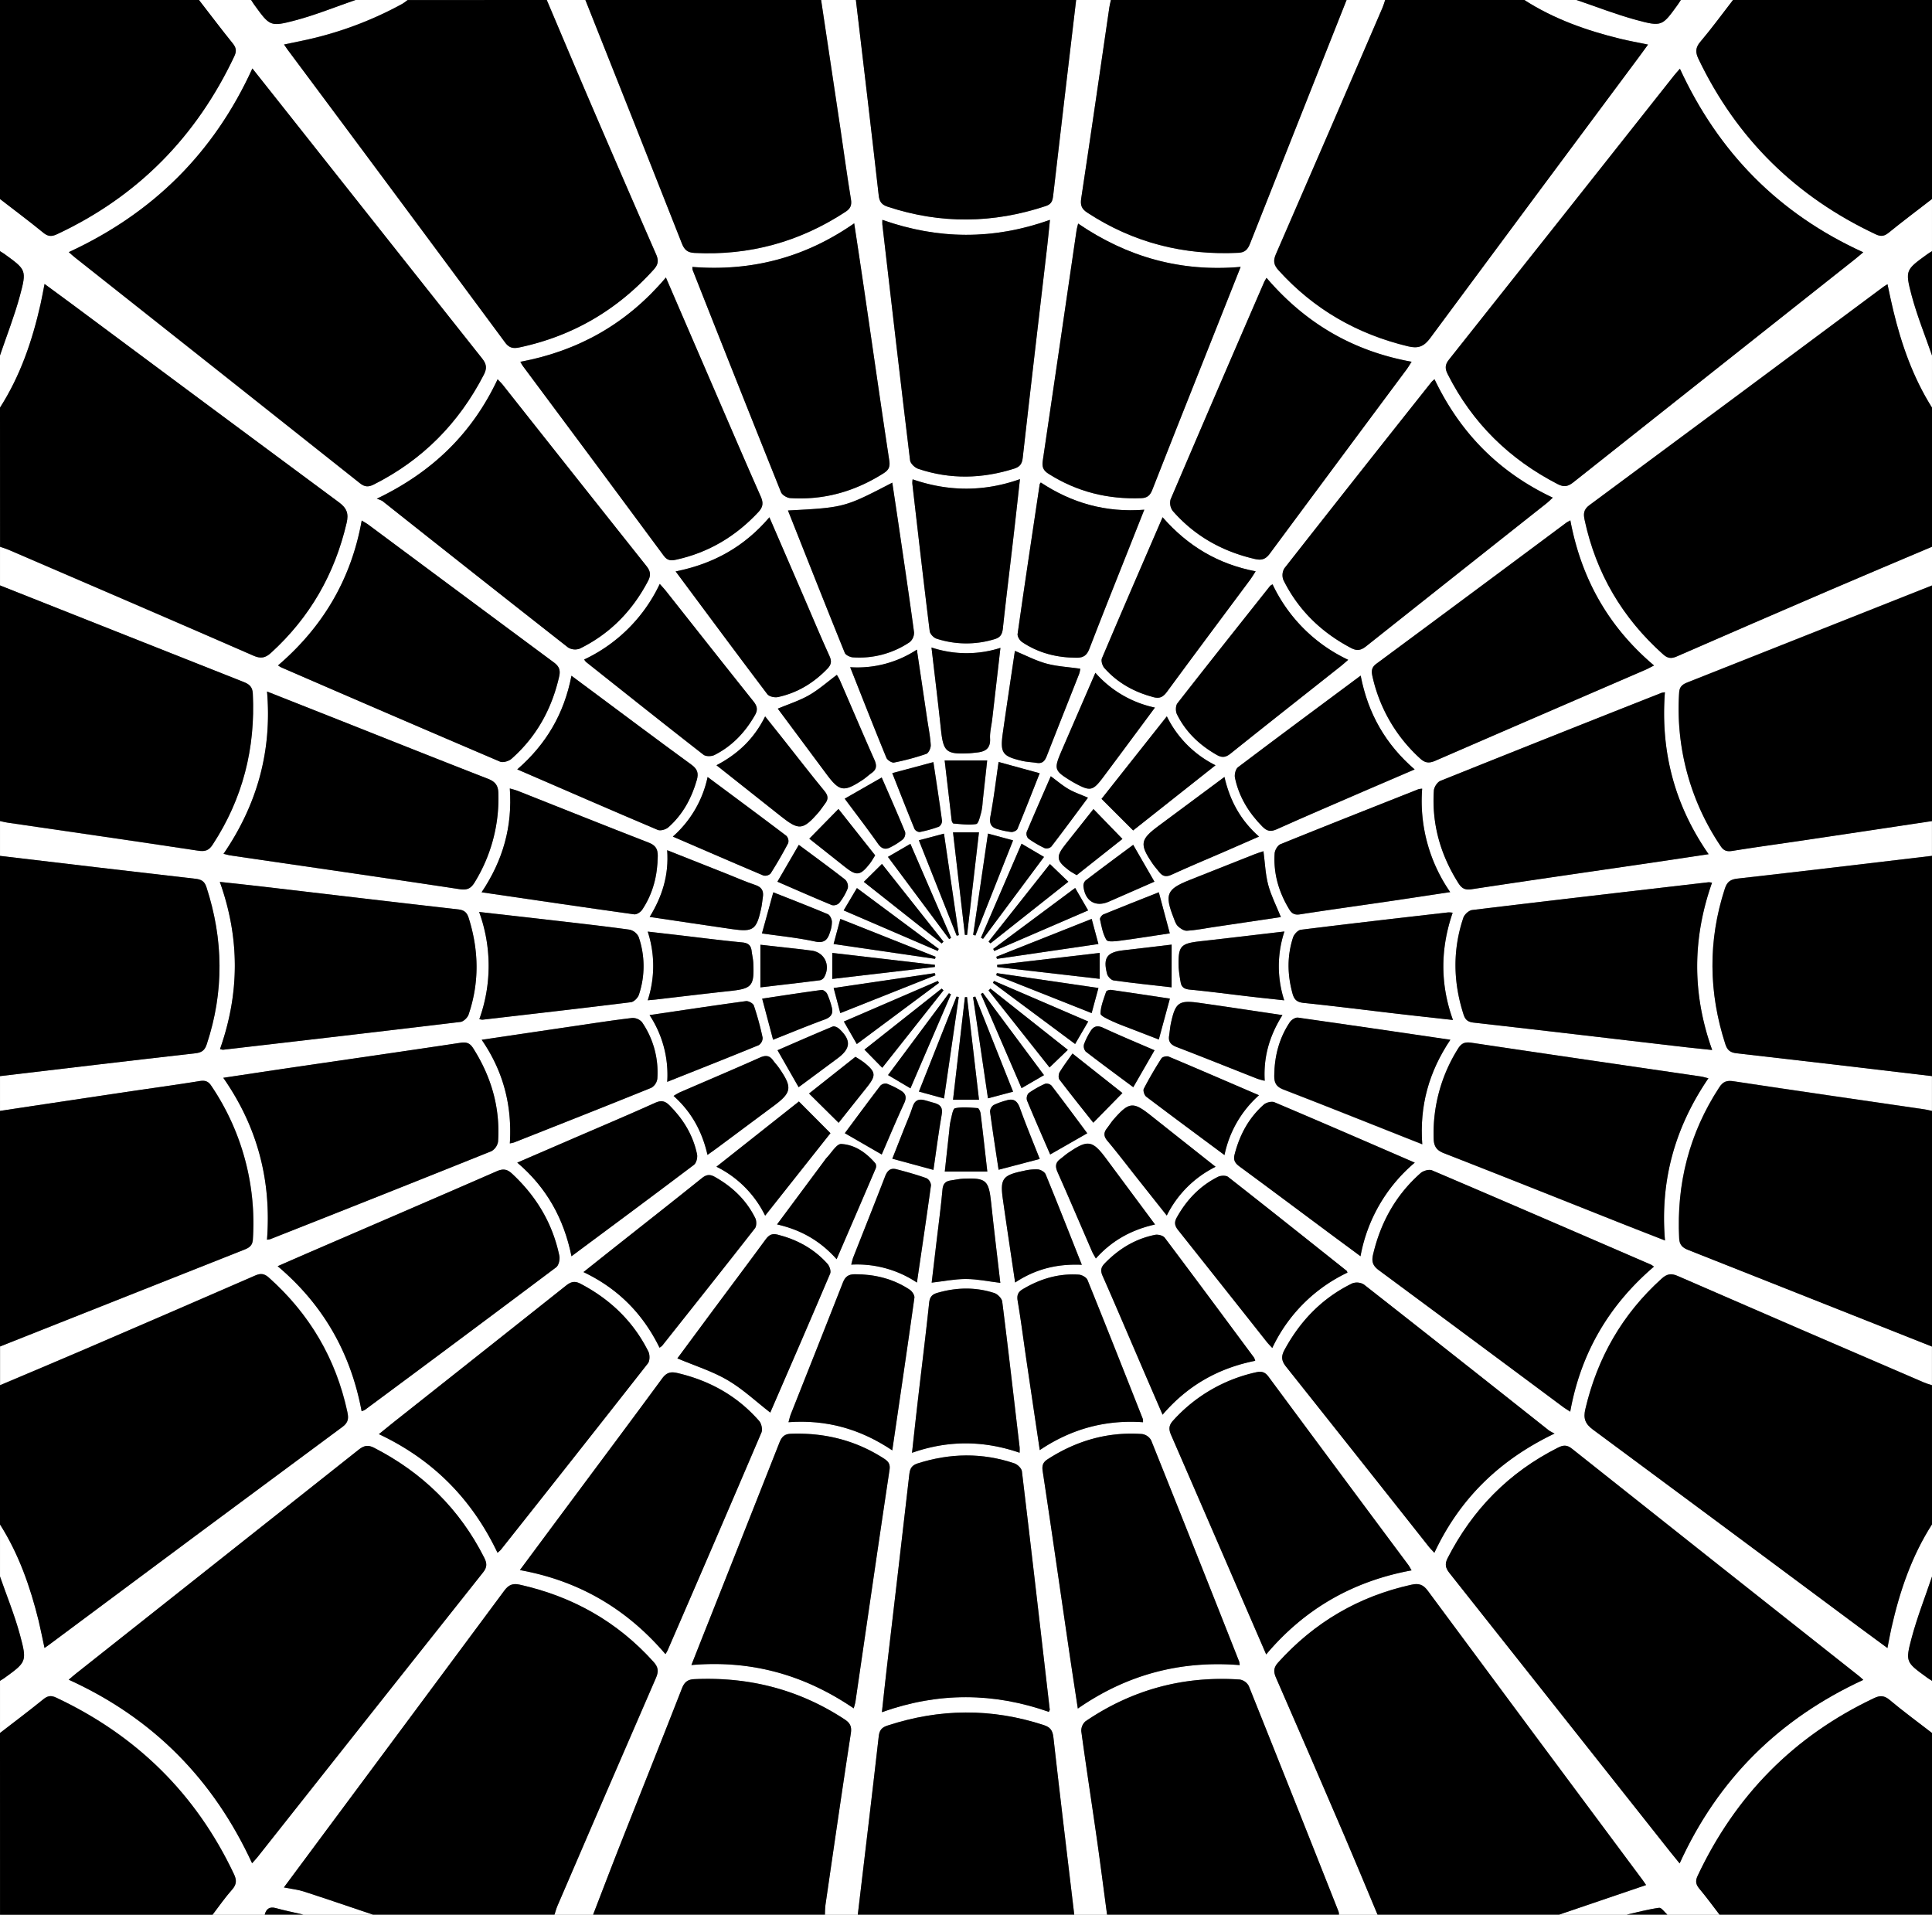<svg id="Layer_1" data-name="Layer 1" xmlns="http://www.w3.org/2000/svg" viewBox="0 0 1000 991"><rect x="0" y="0" width="1000" height="991" fill="#808080" stroke="none"/><defs><style>.cls-1{fill:#fff;}</style></defs><path class="cls-1" d="M228.63-316.23h27c10.27,3.48,20.4,7.46,30.84,10.3,13.39,3.63,13.5,3.24,21.53-7.83.58-.8,1.09-1.65,1.63-2.47h27c-5.6,7.23-11,14.64-16.89,21.6-2.62,3.08-2.59,5.52-1,8.87,19.75,41.26,50.45,71.4,91.8,90.83,2.64,1.24,4.39,1,6.65-.85,7.36-6,14.94-11.65,22.43-17.45v27c-.83.53-1.69,1-2.49,1.61-11,8-11.52,8.16-8.09,21.13,2.81,10.61,7,20.86,10.58,31.26v27c-9.79-15.52-15.78-32.56-20.05-50.28-1.07-4.41-1.95-8.86-3-13.61-1.11.72-1.69,1-2.22,1.43q-76,56.52-152.08,112.94c-3.13,2.32-3.1,4.63-2.45,7.68,5.93,27.62,19.56,50.73,40.62,69.54,2.31,2.05,4.2,2.33,7.06,1.08Q347.12,6.22,386.82-10.8c17.57-7.55,35.21-15,52.81-22.43v20q-63.08,25-126.15,50c-2.65,1-4.55,2.06-4.75,5.44a127.07,127.07,0,0,0,21.49,79.51c1.68,2.53,3.4,2.88,6.23,2.42,12.32-2,24.69-3.65,37-5.49q33.08-4.93,66.14-9.92v18c-33.54,4-67.07,8-100.63,11.77-3.7.41-5.43,1.67-6.58,5.21-8.71,26.87-8.43,53.63.24,80.44,1,3.08,2.44,4.38,5.85,4.77,33.72,3.8,67.42,7.84,101.12,11.81v18c-1.3-.28-2.59-.63-3.9-.82-32.94-4.83-65.88-9.56-98.79-14.54-3.5-.53-5.44.16-7.35,3.08-15.58,23.8-22.22,49.92-20.81,78.24.17,3.38,1.65,4.83,4.68,6q63.14,24.9,126.17,50v20c-1.41-.47-2.85-.85-4.21-1.44Q371.7,371.84,308,344.21c-3.48-1.52-5.63-1-8.32,1.38-20.3,18.34-33.24,40.87-39.47,67.46-1.15,4.91-.12,7.69,4,10.75Q333,474.53,401.48,525.66c4.88,3.63,9.79,7.21,15.11,11.13.78-3.92,1.35-7.19,2.08-10.42,4.23-18.94,10.42-37.12,21-53.6v27c-3.56,10.58-7.67,21-10.55,31.79-3.33,12.47-2.86,12.6,7.67,20.31.92.68,1.92,1.27,2.88,1.9v27c-7.37-5.69-14.88-11.21-22-17.17-2.78-2.31-4.94-2.32-8-.88-41.55,19.66-71.79,50.49-91.33,92-1.26,2.67-.91,4.47.92,6.66,3.63,4.33,7,8.91,10.41,13.39h-27c-1.44-1.24-3-3.69-4.28-3.52-5.63.77-11.16,2.28-16.72,3.52h-35l45-15.31c-.18-.26-1-1.49-1.84-2.66Q234.19,582,178.65,507.13c-2.41-3.27-4.72-3.93-8.35-3.14-27.42,6-50.38,19.51-69.16,40.35-2.41,2.69-2.38,4.8-1,7.93Q118,593,135.44,633.86c5.83,13.6,11.47,27.27,17.19,40.91h-20a6,6,0,0,0-.17-1.48Q109.29,614.84,86,556.44a6.53,6.53,0,0,0-4.64-3.35q-43.62-3-79.84,21.62a6.45,6.45,0,0,0-2.17,5.2c2.51,18.46,5.37,36.88,8,55.34,1.88,13.16,3.56,26.34,5.33,39.52h-17C-8,644.17-11.7,613.59-15.15,583c-.4-3.54-1.63-5.21-4.93-6.29-27-8.88-54-8.61-81,.25-2.87.94-4.11,2.35-4.47,5.54-3.49,30.78-7.2,61.54-10.84,92.3h-17a48,48,0,0,1,.25-4.95c4.32-29.64,8.59-59.29,13.15-88.89.56-3.64-.46-5.41-3.28-7.26C-146.9,558.16-172.88,551.6-201,552.9c-3.49.16-5.16,1.59-6.43,4.86C-218,584.88-228.85,611.91-239.53,639c-4.69,11.89-9.23,23.85-13.84,35.78h-20c.52-1.56.93-3.16,1.58-4.66q25.4-58.93,50.91-117.8c1.47-3.37,1.32-5.56-1.2-8.35-18.8-20.89-42-33.91-69.36-40-3.57-.79-5.71.15-7.92,3.13Q-345.58,569.57-392,631.86c-7,9.45-14.05,18.92-21.41,28.84,3.87.77,7.21,1.11,10.34,2.12,12,3.87,23.83,7.95,35.73,11.95h-36c-4.74-1.11-9.51-2.08-14.2-3.36-3.27-.9-5,.36-5.8,3.36h-27c3.35-4.35,6.48-8.89,10.12-13,2.39-2.68,2.39-4.91.95-8-19.63-41.58-50.47-71.8-92-91.35-2.63-1.24-4.39-1-6.65.83-7.37,6-14.94,11.66-22.44,17.46v-27c.7-.44,1.42-.83,2.09-1.32,11.58-8.37,12-8.49,8.26-22.39-2.77-10.28-6.85-20.2-10.35-30.29v-27c9.72,15.36,15.63,32.26,20,49.79,1.12,4.56,2,9.19,3.08,14.19,1.25-.87,1.94-1.33,2.6-1.82q75.8-56.37,151.67-112.64c3.14-2.32,3.12-4.63,2.47-7.68-5.94-27.62-19.56-50.73-40.63-69.54-2.3-2.06-4.21-2.33-7.06-1.08q-44,19.17-88,38.08c-14.66,6.31-29.38,12.47-44.08,18.7v-20q63.06-25,126.15-50c2.64-1,4.54-2.05,4.74-5.43A126.82,126.82,0,0,0-451,245.78c-1.66-2.52-3.38-2.89-6.22-2.43-12.32,2-24.69,3.66-37,5.5q-33.07,4.93-66.14,9.92v-18c33.7-4,67.4-8,101.12-11.82,3.37-.38,4.87-1.59,5.9-4.7,9-27.17,8.65-54.25-.2-81.38-1-3-2.67-3.91-5.7-4.26-33.72-3.85-67.42-7.87-101.12-11.84v-18c1.3.28,2.59.63,3.9.82,32.93,4.82,65.88,9.56,98.78,14.54,3.5.53,5.44-.17,7.35-3.09,15.6-23.79,22.22-49.91,20.82-78.23-.17-3.38-1.66-4.83-4.68-6q-63.14-24.9-126.17-50v-20c1.56.55,3.15,1,4.66,1.66,42.19,18.18,84.39,36.31,126.48,54.7,3.88,1.69,6.22,1.18,9.16-1.51C-400,3.31-387.16-19.09-381-45.51c1.15-4.9.14-7.68-4-10.75Q-453.77-107-522.21-158.12c-4.88-3.63-9.79-7.21-15.12-11.13-.78,3.93-1.36,7.19-2.08,10.42-4.23,19-10.44,37.12-21,53.6v-27c3.47-10.27,7.46-20.39,10.29-30.83,3.63-13.43,3.23-13.54-7.8-21.57-.8-.58-1.66-1.07-2.49-1.6v-27c7.49,5.8,15.09,11.47,22.42,17.46,2.45,2,4.33,2.08,7.09.78,41.82-19.56,72.14-50.5,91.79-92.13,1.25-2.64,1-4.42-.85-6.68-5.95-7.37-11.65-14.94-17.45-22.43h27c.54.83,1.05,1.68,1.63,2.48,8,11,8.14,11.51,21.1,8.09,10.62-2.8,20.86-7,31.27-10.57h27a28.58,28.58,0,0,1-2.81,2A186.92,186.92,0,0,1-404-295.17l-9.35,1.95c1,1.41,1.5,2.25,2.09,3q56.22,75.6,112.35,151.26c2.33,3.15,4.64,3.11,7.69,2.46,27.45-5.88,50.43-19.39,69.21-40.23,2.31-2.56,2.67-4.64,1.23-7.9q-17.37-39.56-34.36-79.28c-7.48-17.42-14.82-34.91-22.23-52.36h20q25,63.08,50,126.18c1.31,3.32,3,4.59,6.51,4.77,28.37,1.45,54.35-5.7,78.1-21.26,2.56-1.67,3.37-3.35,2.85-6.52-2-12.31-3.68-24.69-5.52-37q-4.92-33.07-9.92-66.14h18c4,33.7,8,67.39,11.81,101.11.38,3.39,1.63,4.89,4.71,5.91,27.34,9,54.58,8.68,81.83-.39,3-1,3.47-2.85,3.78-5.52q5.85-50.56,11.87-101.11h18c-.28,1.3-.63,2.59-.82,3.9C9-279.4,4.24-246.46-.73-213.56c-.53,3.49.16,5.43,3.09,7.35C26.15-190.6,52.27-184,80.58-185.38c3.35-.16,4.85-1.64,6-4.67q24.89-63.13,50-126.18h20c-.48,1.4-.88,2.84-1.47,4.2q-27.48,63.72-55.1,127.4c-1.51,3.46-1.07,5.61,1.38,8.32,18.22,20.15,40.59,33,67,39.35,5.28,1.27,8.23.17,11.54-4.31Q233.64-214,287.78-286.47c1.54-2.08,3.05-4.17,4.87-6.66-5.25-1.1-9.83-1.93-14.34-3C260.78-300.43,243.92-306.4,228.63-316.23Zm80.52,35.58c-1.28,1.47-2.29,2.53-3.2,3.68Q247.8-203.5,189.58-130.07c-2.19,2.75-2,4.8-.59,7.58,12.76,25.24,31.93,44,57,56.89,3.17,1.63,5.25,1.16,8-1Q326.76-124.4,399.7-182c1.38-1.1,2.71-2.26,4.36-3.63C360.29-205.57,329.16-237.31,309.15-280.65Zm-738.89-.15c-20,43.94-51.76,75.07-95.07,95.09,1.3,1.13,2.14,1.91,3,2.62q73.88,58.46,147.69,117c2.54,2,4.46,2,7.13.68,25.26-12.69,44.1-31.76,57-56.85,1.69-3.28,1.44-5.47-.88-8.39q-45-56.5-89.68-113.21C-410.07-256-419.68-268.12-429.74-280.8Zm-.15,929c1.18-1.34,2.08-2.28,2.89-3.29q58.32-73.67,116.69-147.29c2.19-2.75,2-4.81.57-7.59-12.77-25.24-31.94-44-57-56.88-3.2-1.65-5.29-1.1-8,1q-73,57.94-146.13,115.73c-1.25,1-2.43,2-3.94,3.31C-481,573.11-449.9,604.87-429.89,648.18Zm834-94.91c-1.14-1-1.71-1.6-2.35-2.1q-74.27-58.77-148.47-117.6c-2.61-2.07-4.56-1.82-7.15-.52-25.43,12.78-44.3,32.05-57.22,57.34-1.52,3-1.09,5,1,7.55Q247,569.94,304,642.1c1.53,1.93,3.09,3.82,5,6.16C328.91,604.57,360.58,573.37,404.07,553.27ZM323.9,241.88c-1.73-.42-2.84-.77-4-.94-39.53-5.79-79.08-11.52-118.6-17.44-3.29-.5-5.17.12-6.94,2.93A82.17,82.17,0,0,0,181.69,273c.08,4,1.38,6.17,5.31,7.7,30.24,11.8,60.37,23.85,90.54,35.81,7.81,3.1,15.64,6.13,23.89,9.37C298.82,295,306.5,267.44,323.9,241.88ZM244.28,425.77a25.89,25.89,0,0,1-2.94-1.61q-47.84-37.8-95.73-75.52a7,7,0,0,0-6.06-.6c-15.47,7.54-26.87,19.31-35.05,34.4-1.85,3.4-1.63,5.68.86,8.8q37.11,46.45,73.9,93.19c.79,1,1.72,1.88,2.8,3.05C195.18,459.51,215.7,439.45,244.28,425.77ZM81.79-178.09C50.58-175.35,23-183.25-2.33-200.48c-.38,1.61-.68,2.55-.82,3.52C-9-157.26-14.7-117.55-20.65-77.87c-.5,3.35.24,5.14,3,6.9,14.69,9.31,30.71,13.27,48,12.59,3.18-.13,4.59-1.51,5.71-4.38,8.54-21.86,17.24-43.65,25.9-65.46Zm-447.15,120a15.22,15.22,0,0,1,2.91,1.17q48,38,96.13,75.84a7,7,0,0,0,6.06.57C-244.65,11.83-233.12,0-225-15.4c1.64-3.09,1.38-5.17-.82-7.93Q-263.06-70-300-116.93c-.78-1-1.71-1.85-2.77-3C-315.92-92.07-336.29-72-365.36-58.09Zm-79.31,183.8c1.77.41,2.72.71,3.69.85,39.54,5.79,79.09,11.49,118.6,17.46,3.84.58,5.76-.44,7.64-3.5a82.71,82.71,0,0,0,12.3-46.14c-.08-4.16-1.7-6.08-5.5-7.56-25.75-10-51.4-20.26-77.09-30.44l-37.12-14.72C-419.55,72.52-427.22,100.17-444.67,125.71ZM182.14-119.92a12.84,12.84,0,0,0-1.52,1.32Q142.45-70.4,104.43-22.11a6.92,6.92,0,0,0-.51,6.07c7.71,15.58,19.59,27.09,35,35.2,3.17,1.68,5.21,1.23,7.91-.91q46.53-37,93.23-73.88c1.08-.86,2.06-1.86,3.34-3C215.37-71.84,195.37-92.24,182.14-119.92ZM-118.5,568a33,33,0,0,0,.89-3.38c5.86-40,11.65-80.07,17.65-120.07.49-3.23-.84-4.51-3.05-5.94-14.63-9.42-30.66-13.34-48-12.72-3.47.12-4.83,1.77-6,4.73q-18.17,46.23-36.56,92.39c-2.92,7.35-5.82,14.7-8.94,22.58C-171.55,542.93-144,550.63-118.5,568Zm-184.37-80.54A16.26,16.26,0,0,0-301.2,486Q-263,437.74-225,389.44c1-1.33,1-4.46.24-6.09-7.77-15.56-19.69-27-35.07-35.09-3-1.58-4.93-1.16-7.5.89q-43.59,34.71-87.35,69.22c-3.1,2.45-6.15,4.95-9.57,7.71C-336.15,439.32-316,459.81-302.87,487.47Zm199.2-689.9c0,1.15-.06,1.79,0,2.41,4.72,40.71,9.41,81.42,14.35,122.1.2,1.64,2.48,3.78,4.23,4.36,16.5,5.53,33,5.15,49.59-.09,2.93-.93,4.09-2.42,4.45-5.56,4.12-36.41,8.43-72.81,12.67-109.21.52-4.49.94-9,1.46-14C-46.27-191.95-74.82-192.27-103.67-202.43ZM-373.19,414.23a9.77,9.77,0,0,0,1.75-.75q49.53-36.8,98.94-73.76c1.33-1,2-4.08,1.66-5.91-3.48-16.84-11.94-30.88-24.51-42.56-2.54-2.37-4.66-2.67-7.92-1.24-31.26,13.66-62.61,27.13-93.93,40.66-6.32,2.73-12.63,5.51-19.45,8.48C-392.88,359.26-378.81,384.28-373.19,414.23Zm543.44,82.36c-.67-1.14-1.1-2-1.67-2.8q-36.22-48.74-72.41-97.5c-1.83-2.47-3.7-2.83-6.38-2.23A81.22,81.22,0,0,0,46.87,419c-2.31,2.51-2.38,4.54-1.08,7.52q19,43.49,37.73,87.07L95,540.09C115,516.38,140,502.17,170.25,496.59ZM252.44-46.89c-1.08.63-1.67.9-2.19,1.28Q201.14-9.1,152,27.36c-2.57,1.9-2.58,3.89-2,6.46a80.91,80.91,0,0,0,24.69,42.51c2.57,2.4,4.7,2.59,7.93,1.18q54.22-23.64,108.59-47c1.43-.62,2.79-1.39,4.58-2.29C272.21,8.32,258.15-16.55,252.44-46.89ZM-17.49,569.83c.36-.79.49-.94.48-1.08-4.75-41.16-9.48-82.32-14.42-123.45-.19-1.54-2.27-3.55-3.9-4.1-16.63-5.62-33.31-5.3-50,0-3,1-4,2.54-4.37,5.6-3.78,33.23-7.72,66.44-11.59,99.66-.9,7.64-1.7,15.3-2.61,23.53C-74.58,559.52-46,559.79-17.49,569.83ZM-215.7-172.59c-20.2,23.9-45.22,38-75.34,43.59.63,1,.91,1.63,1.29,2.15q36.53,49.14,73,98.31c1.93,2.61,3.93,2.5,6.47,1.94,16.79-3.73,30.83-12.13,42.52-24.69,2.43-2.61,2.56-4.76,1.15-8-8-18-15.68-36-23.48-54C-198.55-132.84-207-152.4-215.7-172.59Zm297,718.21a9.15,9.15,0,0,0-.25-1.8Q58.33,486.47,35.45,429.2A6.47,6.47,0,0,0,30.77,426c-17.72-1.23-33.92,3.47-48.8,13-2.36,1.52-3.12,3.1-2.66,6.12,4.66,30.79,9.07,61.62,13.59,92.43,1.46,10,3,20,4.61,30.55C23.09,550.37,50.89,543.18,81.29,545.62Zm-297.23-5.68a20.89,20.89,0,0,0,1.08-1.86q24.39-56.39,48.6-112.83c.68-1.59,0-4.63-1.16-6-11.32-13-25.62-20.92-42.36-24.82-3.64-.85-5.67-.17-7.9,2.86-15.68,21.35-31.56,42.55-47.36,63.81-8.63,11.6-17.24,23.21-26.24,35.33C-260.71,502-236,516.5-215.94,539.94ZM325.77,140.65a13.15,13.15,0,0,0-1.75-.24c-40.82,4.74-81.65,9.45-122.44,14.39-1.7.2-4,2.3-4.55,4-5.59,16.63-5.28,33.33.09,50,.86,2.69,2.1,3.91,5.14,4.26,36.54,4.13,73.05,8.45,109.57,12.71,4.49.52,9,.95,14,1.48C315.35,197.9,315.68,169.37,325.77,140.65ZM295.7,339.38a13,13,0,0,0-1.59-1c-37.73-16.31-75.45-32.66-113.27-48.77-1.54-.66-4.55.2-5.93,1.42-12.78,11.25-20.66,25.42-24.56,42-.9,3.79-.2,5.92,3,8.3q47.67,35.13,95.09,70.58c1.15.86,2.4,1.59,3.92,2.6C257.88,383.93,272.53,359.21,295.7,339.38Zm-413.94-540c-25.68,17.91-53.49,24.95-83.74,22.57a6.76,6.76,0,0,0,.08,1.47Q-179.1-119-156.14-61.52c.59,1.48,3.08,3,4.78,3.1,17.53,1.17,33.59-3.47,48.37-12.87,2.53-1.61,3.41-3.26,2.92-6.48-4.33-28.48-8.39-57-12.57-85.51C-114.42-175.45-116.28-187.61-118.24-200.64ZM-446.49,226.75a7.3,7.3,0,0,0,1.54.38c41-4.75,82-9.47,122.94-14.41,1.56-.19,3.64-2.2,4.18-3.8,5.64-16.63,5.33-33.31.05-50-.93-2.93-2.38-4.1-5.53-4.46-33.23-3.76-66.44-7.72-99.65-11.6-7.68-.9-15.37-1.71-23.64-2.62C-436.15,169.46-436.36,198-446.49,226.75Zm30-198.57a13.71,13.71,0,0,0,1.62,1Q-358.23,53.68-301.57,78c1.54.65,4.55-.22,5.94-1.45,12.9-11.38,20.82-25.72,24.65-42.46.79-3.42.09-5.36-2.77-7.48q-48-35.46-95.88-71.19c-1-.75-2.14-1.35-3.52-2.21C-378.59-16.35-393.32,8.33-416.45,28.18ZM324,125.9c-17.94-25.81-24.91-53.6-22.62-83.84a12.73,12.73,0,0,0-1.6.25Q242.49,65,185.22,87.91c-1.59.64-3.27,3.25-3.39,5-1.15,17.35,3.41,33.26,12.68,47.92,1.7,2.69,3.4,3.7,6.83,3.18,30.78-4.68,61.61-9.1,92.42-13.61C303.61,129,313.46,127.48,324,125.9ZM-444.8,241.64c18,25.77,24.93,53.57,22.63,83.81a10.82,10.82,0,0,0,1.56-.22q57.33-22.71,114.6-45.58a7,7,0,0,0,3.44-5c1.16-17.53-3.51-33.57-12.92-48.35-1.69-2.66-3.49-3.22-6.55-2.76-28.65,4.31-57.33,8.43-86,12.63C-420,237.9-432,239.73-444.8,241.64Zm540-414.07c-.63,1.13-1,1.69-1.27,2.3Q69.65-114,45.53-57.75a7,7,0,0,0,1.12,6C58-38.79,72.26-30.83,89-26.93c3.57.84,5.65.29,7.92-2.79q35.16-47.65,70.62-95.09c.92-1.23,1.69-2.57,2.75-4.18C139.77-134.51,115.18-149.06,95.17-172.43ZM89.33,388.12a7.63,7.63,0,0,0-.62-1.66C73.34,365.75,58,345,42.45,324.44c-.87-1.16-3.46-1.83-5-1.52-10.26,2.05-18.8,7.26-26.06,14.76-2,2.1-2.3,3.82-1.08,6.56,6.15,13.82,12.05,27.76,18.05,41.65,4.24,9.84,8.51,19.68,13,30.13C54.4,400.81,70.35,391.91,89.33,388.12Zm-300-408.59c16.15,21.7,31.69,42.7,47.46,63.53.92,1.22,3.78,1.85,5.47,1.49,10-2.15,18.46-7.27,25.59-14.66,2-2.08,2.38-3.8,1.12-6.55-4.55-10-8.77-20.13-13.12-30.21-5.9-13.66-11.8-27.33-18-41.64C-175.09-33.28-191-24.39-210.66-20.47Zm-101.6,231.73a7.35,7.35,0,0,0,1.6.31c25.63-3,51.27-5.88,76.87-9.06,1.55-.19,3.59-2.26,4.12-3.88a46.42,46.42,0,0,0-.13-29.91,6.91,6.91,0,0,0-4.72-3.76c-13.52-1.86-27.09-3.37-40.65-4.94-12.2-1.41-24.41-2.77-37.2-4.22A81.42,81.42,0,0,1-312.26,211.26ZM191.52,156.2a12.43,12.43,0,0,0-2.21-.21c-25.46,2.95-50.93,5.87-76.37,9-1.53.2-3.52,2.34-4,4-3.13,9.59-2.94,19.28-.27,29,.87,3.15,2.3,4.49,5.74,4.85,16.06,1.66,32.08,3.7,48.12,5.57,9.55,1.11,19.12,2.15,29.18,3.27C184.93,192.94,185.21,174.64,191.52,156.2ZM-88-68.13a12.12,12.12,0,0,0-.18,2.22c3,25.47,5.87,50.95,9,76.4.18,1.45,2,3.39,3.52,3.88a49.79,49.79,0,0,0,30,.27c3-.87,4-2.51,4.35-5.6C-39.57-7-37.55-23-35.69-39.09c1.11-9.55,2.15-19.1,3.27-29.13C-51.24-61.58-69.54-61.78-88-68.13Zm-121.79,455c9.1,3.84,18.1,6.63,26,11.26s14.71,11.07,22.09,16.79c10.25-23.7,20.72-47.77,31-71.94.55-1.29-.31-3.86-1.38-5.06-7-7.8-15.76-12.57-25.87-15.12-2.94-.74-4.52.27-6.19,2.56-8.95,12.21-18.06,24.31-27.09,36.46C-197.54,370.33-203.84,378.87-209.76,386.87ZM-32.63,435.7a25.81,25.81,0,0,0,0-2.84c-2.92-25.14-5.79-50.29-9-75.39-.21-1.68-2.39-3.89-4.1-4.45-9.77-3.19-19.64-2.95-29.5-.09-2.75.8-3.91,2.14-4.23,5.16-1.71,16.22-3.74,32.41-5.62,48.62-1.11,9.52-2.14,19-3.25,29C-69.44,429.12-51.15,429.35-32.63,435.7ZM171.92,285.55c-24.71-10.7-48.64-21.11-72.66-31.29-1.44-.61-4.24.12-5.51,1.24-7.83,6.93-12.54,15.77-15.11,25.87-.76,3,.37,4.52,2.62,6.18,15.28,11.24,30.47,22.61,45.7,33.93,5.43,4,10.88,8,16.87,12.48A82.68,82.68,0,0,1,171.92,285.55Zm-464.56,0c15.28,13,24.15,29.12,28.07,48.47C-243,318-222,302.42-201.16,286.67c1.24-.94,1.93-3.78,1.58-5.46-2.06-9.88-7.11-18.16-14.24-25.28-2.29-2.29-4.2-2.81-7.39-1.37-13.79,6.23-27.74,12.1-41.63,18.1ZM143.91,33.47c-21.66,16.11-42.66,31.65-63.49,47.41-1.24.94-1.93,3.77-1.58,5.45C80.9,96.21,86,104.5,93.08,111.62c2.3,2.3,4.22,2.78,7.4,1.35,15.17-6.81,30.49-13.29,45.76-19.89l25.61-11C156.79,69,147.73,53.16,143.91,33.47Zm-102.52-82C30.67-23.72,20.21.33,10,24.48c-.56,1.31.23,3.89,1.29,5.08C18.08,37.25,26.74,42,36.62,44.62c3.25.88,5.05-.07,7-2.75C57.91,22.42,72.37,3.11,86.76-16.25c.92-1.24,1.7-2.59,2.8-4.28C70.15-24.25,54.54-33.46,41.39-48.51ZM-292.64,82c24.75,10.71,48.68,21.14,72.71,31.31,1.43.61,4.21-.2,5.49-1.33,7.45-6.55,12-14.94,14.72-24.44,1-3.49.4-5.65-2.72-7.93C-220.06,66.77-237.49,53.67-255,40.67l-9.6-7.13C-268.38,53.12-277.57,68.91-292.64,82ZM-98.53,434.48c3.94-26.91,7.8-52.93,11.44-79,.18-1.27-1.19-3.32-2.42-4.14-8.57-5.69-18.11-8.07-28.39-8-3.32,0-5,1.2-6.21,4.31-8.9,22.79-18,45.52-27,68.27-.45,1.15-.69,2.38-1.15,4C-132.67,418.48-115.18,423.33-98.53,434.48Zm76.88-501c-.39.56-.54.68-.56.82C-26.06-39.82-30-14-33.64,11.9c-.18,1.3,1.1,3.38,2.3,4.19,8.55,5.75,18.1,8.11,28.37,8.12,3.55,0,5.21-1.38,6.47-4.66C10.14,2.31,17-14.84,23.82-32l8.09-20.39C11.9-50.84-5.7-55.91-21.65-66.49ZM-258,25.13a7.64,7.64,0,0,0,.9,1.29c20.22,16,40.42,32.11,60.78,48,1.24,1,4.15.93,5.68.17,9.19-4.61,16-11.79,21-20.7,1.57-2.75,1.11-4.67-.82-7.09-15.18-19-30.21-38.09-45.31-57.16-.91-1.15-1.93-2.21-3.17-3.62A81.71,81.71,0,0,1-258,25.13ZM175.74,92a10.48,10.48,0,0,0-1.89.27c-23.83,9.43-47.67,18.83-71.42,28.47-1.46.59-2.92,3.06-3,4.75-.69,10.45,2.15,20.06,7.58,29,1.41,2.32,2.92,3,5.68,2.53,15-2.33,30-4.39,45-6.59,10.64-1.56,21.26-3.19,32.61-4.9A82.67,82.67,0,0,1,175.74,92ZM-219,381.33a7.46,7.46,0,0,0,1.4-1c16-20.22,32.1-40.41,48-60.76.9-1.15.88-3.84.18-5.27-4.63-9.39-11.9-16.29-21-21.38-2.54-1.42-4.34-1.18-6.66.69-14.8,11.89-29.73,23.6-44.62,35.38-5.43,4.3-10.85,8.62-16.65,13.23C-240.28,350.83-227.53,363.94-219,381.33ZM98.31-13.77a6.18,6.18,0,0,0-1.25.78c-16,20.22-32.12,40.41-48,60.76-1,1.25-1,4.15-.27,5.68,4.55,9.23,11.74,16,20.64,21.07,2.68,1.52,4.61,1.31,7.1-.68,19-15.2,38.08-30.22,57.13-45.31,1.2-1,2.33-2,3.79-3.24A81.74,81.74,0,0,1,98.31-13.77ZM-296.48,275.59a16,16,0,0,0,2.22-.49c23.68-9.37,47.37-18.7,71-28.27a6.44,6.44,0,0,0,3.15-4.68,45.88,45.88,0,0,0-7.94-29.32,6.47,6.47,0,0,0-5.15-2.15c-9.92,1.17-19.79,2.71-29.67,4.16-15.78,2.32-31.55,4.67-48.15,7.12C-299.73,238.4-295.27,256.15-296.48,275.59Zm433.56,66.88c-.22-.53-.24-.74-.35-.83C116.28,325.37,95.85,309.07,75.28,293c-1.12-.88-3.83-.77-5.26-.06-9.36,4.68-16.26,11.94-21.33,21.07-1.47,2.62-1,4.41.82,6.65q22.91,28.69,45.62,57.53c.86,1.09,1.87,2.06,3,3.34A81.7,81.7,0,0,1,137.08,342.47ZM-152.52-52c9.89,24.91,19.53,49.35,29.39,73.7.48,1.19,2.75,2.26,4.25,2.36a46.63,46.63,0,0,0,29.35-7.91A6.37,6.37,0,0,0-87.27,11c-2.39-17.82-5.06-35.6-7.67-53.4-1.16-7.94-2.37-15.88-3.59-24.05C-123.31-53.56-123.31-53.56-152.52-52Zm342.87,274c-26.86-3.94-52.86-7.79-78.9-11.43-1.29-.19-3.38,1.11-4.19,2.33-5.62,8.41-8,17.79-8.08,27.88,0,3.65,1.14,5.57,4.72,7,21.43,8.26,42.75,16.81,64.1,25.26l7.79,3.08C174.32,256.14,179.17,238.64,190.35,221.93ZM-22.19,434.34C-5.73,423.27,12,418.56,31.27,419.91a6.42,6.42,0,0,0-.11-1.74c-9.48-24-18.94-48-28.63-71.91-.54-1.34-2.89-2.63-4.48-2.74-10.46-.71-20.06,2.16-29,7.52-2.51,1.5-3.15,3.14-2.65,6.09,1.67,9.85,2.93,19.76,4.38,29.65C-26.95,402.4-24.62,418-22.19,434.34ZM-311.1,145.61c26.91,3.94,52.92,7.79,79,11.42,1.28.18,3.35-1.15,4.16-2.38,5.62-8.41,7.95-17.8,8.06-27.88,0-3.71-1.28-5.55-4.8-6.91-22.64-8.79-45.19-17.84-67.78-26.78-1.16-.45-2.4-.72-4-1.2C-295.06,111.44-299.92,128.93-311.1,145.61Zm86.94,63.57A56.09,56.09,0,0,1-215,243.71c16.35-6.5,31.91-12.62,47.38-19a4.53,4.53,0,0,0,2-3.85,151.1,151.1,0,0,0-4.53-16.62c-.39-1.15-2.82-2.49-4.12-2.31C-190.69,204.18-207.06,206.66-224.16,209.18ZM-78.23,18.91c1.7,14.65,3.4,28.45,4.87,42.28C-72.11,73-70.68,74.27-58.57,73.66c1.15-.06,2.31-.25,3.46-.35,4.44-.39,7.49-1.85,7.2-7.25-.17-3.27.71-6.59,1.1-9.89C-45.41,44-44,31.86-42.55,19.11A57.42,57.42,0,0,1-78.23,18.91Zm182.68,147c-14.87,1.72-28.74,3.4-42.63,4.91-11.29,1.22-12.4,2.32-12.09,13.71a69.22,69.22,0,0,0,1,7.41c.38,2.7,1.85,3.74,4.67,4,10.44,1,20.84,2.42,31.27,3.63,5.71.67,11.43,1.26,17.7,1.94A57.11,57.11,0,0,1,104.45,165.91ZM-42.61,347.77c-1.61-13.9-3.3-27.72-4.79-41.56-1.24-11.55-2.59-12.84-14.41-12.33-2.14.09-4.27.6-6.4.89-2.84.39-4.12,1.74-4.38,4.86-.74,8.77-1.93,17.5-3,26.24-.86,7.35-1.74,14.71-2.58,21.81,6.23-.71,12-1.9,17.72-1.88S-48.92,347-42.61,347.77ZM-225.1,201.51c1.76-.16,2.88-.25,4-.37,12.73-1.47,25.46-3,38.21-4.39,11.72-1.25,12.93-2.5,12.42-14.39-.09-2.14-.62-4.27-.88-6.41-.36-2.9-1.78-4.1-4.88-4.39-11.27-1.09-22.5-2.54-33.74-3.85-4.85-.57-9.7-1.11-15.15-1.74A57.25,57.25,0,0,1-225.1,201.51Zm104.78-172.4c6.47,16.32,12.47,31.64,18.72,46.85.5,1.23,2.84,2.74,4,2.5A127.39,127.39,0,0,0-80.94,74c1.21-.42,2.41-3,2.32-4.59-.26-4.47-1.17-8.9-1.83-13.34-1.74-11.77-3.49-23.53-5.35-36A56,56,0,0,1-120.32,29.11Zm85.26-8.44C-37.15,34.78-39.28,48.86-41.29,63c-1.5,10.61-.33,12.25,10.19,14.66,2.41.55,4.93.64,7.38,1,2.83.44,4.14-.94,5.11-3.46C-13.07,61-7.39,46.77-1.79,32.55a13.75,13.75,0,0,0,.56-2.65c-6.12-.88-12-1.16-17.53-2.67S-29.44,23-35.06,20.67ZM93.59,124.36c-1.39.47-2.94.92-4.44,1.51q-17,6.69-33.87,13.43c-11.77,4.68-12.93,7.41-8.21,19.48.61,1.54,1.13,3.32,2.26,4.4s3.14,2.43,4.67,2.34c4.47-.26,8.91-1.17,13.35-1.83l35.26-5.24c-2.36-5.85-5.07-11-6.53-16.59S94.4,130.45,93.59,124.36ZM-85.77,347.62c2.53-17.27,5-33.8,7.25-50.35a4.55,4.55,0,0,0-2.32-3.67c-5.11-1.81-10.35-3.29-15.6-4.64-3.07-.79-4.71.77-5.85,3.76-5.35,13.95-10.93,27.81-16.4,41.72-.45,1.14-.68,2.36-1.11,3.9A55.82,55.82,0,0,1-85.77,347.62ZM-224.1,158.37c14.73,2.17,28.82,4.32,42.92,6.32,10.71,1.51,12.4.23,14.77-10.66.42-1.94.59-3.94.89-5.9.51-3.24-.56-5.2-3.91-6.32-5.2-1.72-10.22-4-15.32-6l-30.29-12C-214.11,136.67-217.57,147.73-224.1,158.37Zm327.52,50.81c-14.77-2.18-28.84-4.33-42.93-6.32-10.74-1.52-12.48-.22-14.81,10.6-.45,2.1-.58,4.27-.92,6.4-.5,3.17,1,4.71,3.89,5.84,14,5.36,27.82,10.94,41.73,16.41a36.2,36.2,0,0,0,3.87,1.07C93.51,230.68,96.8,219.72,103.42,209.18ZM-.42,338.42c-6.46-16.27-12.46-31.58-18.7-46.79-.51-1.24-2.58-2.45-4-2.58a25.89,25.89,0,0,0-7.4.76c-10.87,2.21-12.26,4.07-10.75,14.71,2,14.09,4.14,28.16,6.34,43.08C-24.33,340.59-13.21,337.86-.42,338.42Zm37.9-20.86-25.22-34c-7.21-9.72-9.56-10.09-19.81-3.07-1.37.94-2.58,2.11-3.93,3.07-2.56,1.84-2.85,3.83-1.53,6.8,6.1,13.67,11.93,27.45,17.89,41.18.49,1.13,1.18,2.17,2,3.58C15.19,325.84,25.24,320.3,37.48,317.56Zm-195.27-267,25.16,33.85c6.76,9.11,8.94,9.49,18.7,3.1,1.67-1.09,3.12-2.49,4.75-3.65,2.61-1.87,2.69-3.92,1.4-6.82-6.08-13.67-11.92-27.44-17.88-41.17a28,28,0,0,0-1.55-2.77c-5,3.71-9.36,7.64-14.36,10.49S-152.15,48.2-157.79,50.57Zm30.45,285c7-16.16,13.62-31.53,20.19-46.93a3.15,3.15,0,0,0-.08-2.68c-4.68-5.5-10.61-9.7-17.71-10.07-2.42-.13-5.11,4.68-7.67,7.25a12,12,0,0,0-.9,1.19l-24.66,33.19C-146,320.3-136,325.83-127.34,335.53ZM6.6,32-10.91,72.51c-4.08,9.43-3.84,10.16,5,15.56.43.26.85.52,1.29.76C4.1,93.63,5.18,93.41,11,85.61q4.62-6.19,9.24-12.4C25.88,65.62,31.51,58,37.42,50.05A56.5,56.5,0,0,1,6.6,32Zm19.54,81.58L68.78,79.87a55.62,55.62,0,0,1-25.2-25.32C32.3,68.8,21.48,82.46,9.78,97.26Zm-173,140.29c-14.81,11.71-28.47,22.53-42.68,33.76A55.33,55.33,0,0,1-164.33,313l33.8-42.7Zm-65.26-137.12c16.12,7,31.47,13.63,46.9,20.13a4,4,0,0,0,3.72-1q4.89-7.68,9.12-15.75a4,4,0,0,0-.94-3.78c-13.36-10.13-26.84-20.1-40.76-30.45A56.68,56.68,0,0,1-212.12,116.79Zm22.58-36.93C-178,89-167,97.67-156.07,106.37c9.18,7.28,11.28,7.11,19.2-1.89,1.31-1.5,2.37-3.21,3.59-4.79,1.77-2.29,1.58-4.14-.36-6.51-7.09-8.61-13.9-17.45-20.83-26.2-3.14-4-6.31-7.92-9.87-12.4C-170,66.05-178.33,74-189.54,79.86ZM68.82,287.7c-11.53-9.13-22.5-17.8-33.45-26.5-9.22-7.31-11.28-7.15-19.21,1.83-1.32,1.49-2.37,3.2-3.6,4.78-1.77,2.28-1.68,4.15.31,6.51,5.35,6.37,10.39,13,15.56,19.54l15.12,19.07A55.86,55.86,0,0,1,68.82,287.7ZM91.29,116.78c-9.59-8.46-15.1-18.65-17.89-30.86C61.66,94.65,50.46,103,39.25,111.29c-9.44,7-9.85,9.44-3,19.46,1,1.5,2.27,2.86,3.39,4.3,1.74,2.25,3.56,2.77,6.4,1.46,8.9-4.11,18-7.87,27-11.77ZM-194.17,281.54c2-1.41,3.57-2.52,5.14-3.69q14.42-10.71,28.83-21.44c9.69-7.18,10.11-9.66,3.09-19.82-.94-1.37-2.11-2.57-3.08-3.92-1.83-2.57-3.82-2.84-6.79-1.52-13.81,6.16-27.74,12-41.62,18.06a32.19,32.19,0,0,0-3.12,1.81C-202.45,259.31-196.95,269.38-194.17,281.54Zm267.59.09A56.75,56.75,0,0,1,91.28,250.7c-16-6.89-31.33-13.56-46.75-20-1-.41-3.22.1-3.74.91-3.26,5.11-6.35,10.36-9.13,15.74-.48.94.31,3.36,1.27,4.1C46.16,261.44,59.52,271.3,73.42,281.63Zm-150.64,7.68c1.35-9.22,2.58-18.92,4.28-28.55.59-3.35-.36-5-3.36-6-1.74-.53-3.5-1-5.25-1.5-3.2-.9-5.32-.12-6.43,3.37-1.26,3.95-3,7.75-4.5,11.61l-6,15.25ZM-98.53,83.94c3.66,9.27,7.5,19.13,11.51,28.92a3.29,3.29,0,0,0,2.69,1.57,64.85,64.85,0,0,0,10-2.79,3.65,3.65,0,0,0,1.57-3.08c-1.4-10.33-3-20.62-4.46-30.32Zm76.3.06-21.28-5.83c-1.31,9-2.44,18.49-4.2,27.93-.75,4,.34,6,4,6.92a39.94,39.94,0,0,0,6.79,1.4c1,.07,2.81-.74,3.16-1.59C-29.7,103.06-25.87,93.2-22.23,84Zm-137.88,61.63c-2,7.39-3.92,14.17-5.88,21.28,8.87,1.29,18.31,2.23,27.52,4.19,5,1.06,6.62-1.2,7.75-5a15.3,15.3,0,0,0,.94-5.36c-.12-1.35-1-3.33-2.11-3.79C-141.34,153-150.92,149.28-160.11,145.63Zm205.27,55c-9.83-1.47-20.15-3.05-30.49-4.51-.8-.11-2.31.37-2.49.91-1.24,3.72-2.83,7.52-2.93,11.32,0,1.29,3.81,2.92,6.07,4,3.45,1.61,7.07,2.88,10.63,4.26,4.71,1.84,9.43,3.65,13.47,5.21C41.38,214.61,43.18,208,45.16,200.65ZM-43.5,289.23l21.3-5.59c-3.38-8.57-7.07-17.43-10.31-26.45-1.37-3.81-3.42-5-7.09-3.8a35.59,35.59,0,0,0-6.49,2.36,4.32,4.32,0,0,0-1.83,3.43C-46.56,269.37-45,279.52-43.5,289.23Zm89.55-94.42V172.7c-8.21,1-16.58,2-25,2.94s-10.62,3.87-8.41,12.25c.36,1.37,2.09,3.17,3.38,3.35C26.06,192.63,36.12,193.67,46.05,194.81Zm-187.53-76.94,18.35,14.56c6.18,4.89,8,4.67,13-1.7,1-1.28,1.78-2.74,2.73-4.23l-19-24ZM5.6,102.54c-3.82,4.83-9.19,11.59-14.54,18.36-5,6.29-4.68,8.41,1.88,13.37,1.17.89,2.5,1.57,4,2.48L20.58,118Zm33.83,43.07c-9.33,3.7-19,7.5-28.67,11.45-.84.34-1.94,1.83-1.78,2.54.82,3.67,1.45,7.61,3.36,10.7.72,1.17,4.75.68,7.2.35,8.76-1.16,17.49-2.57,25.58-3.78C43.17,159.61,41.39,153,39.43,145.61ZM-126.3,264.92c3.73-4.7,9.18-11.56,14.62-18.43,4.83-6.1,4.67-7.79-1.39-12.72a51.66,51.66,0,0,0-4.57-3l-24,19Zm146.89-15.4L-5.28,229.07c-2.33,3.33-4.67,6.36-6.63,9.62-.6,1-.75,3-.12,3.86,6.32,8.27,12.84,16.39,17.55,22.33Zm-187.38-54.69c10.11-1.18,20.46-2.37,30.8-3.67a3.46,3.46,0,0,0,2.24-1.62c3.48-6.27,0-13.09-6.91-13.79-1.49-.15-3-.39-4.45-.56l-21.68-2.42Zm6.57,27.1c8.58-3.38,17.57-7.12,26.72-10.45,3.63-1.32,4.57-3.39,3.54-6.77a40.27,40.27,0,0,0-2.29-6.52c-.47-.95-2-2.15-2.84-2-10.45,1.39-20.87,3-30.78,4.5Zm110.88,68.25c-1.13-10-2.24-20-3.46-30-.13-1-.93-2.78-1.51-2.82-3.92-.29-8-.72-11.73.07-1.17.25-1.68,4.11-2.28,6.38A35,35,0,0,0-69,268.7c-.81,7.32-1.61,14.64-2.37,21.48ZM-71.42,77.36C-70.24,87.47-69,98-67.75,108.46c.07.58.6,1.56,1,1.59,3.91.27,7.92.9,11.69.24,1.21-.21,2-3.91,2.62-6.11a33.5,33.5,0,0,0,.73-5.42c.8-7.3,1.6-14.6,2.34-21.4Zm54.62,204,19.19-11c-5.92-8-12.11-16.36-18.46-24.65a3.63,3.63,0,0,0-3.3-1,48.84,48.84,0,0,0-8.57,4.85,4.12,4.12,0,0,0-.84,3.79C-24.86,262.86-20.71,272.27-16.8,281.31ZM-104,86.2l-19.16,11c5.65,7.59,11.63,15.36,17.27,23.37,2,2.81,4,3.13,6.66,1.64a35.12,35.12,0,0,0,6.22-4,4.29,4.29,0,0,0,1.13-3.76C-95.83,104.76-100.06,95.22-104,86.2Zm87.49-.64c-4.22,9.7-8.43,19.24-12.46,28.88a3.69,3.69,0,0,0,.84,3.38,53.31,53.31,0,0,0,8.52,5,3.63,3.63,0,0,0,3.36-.78c6.44-8.39,12.71-16.92,19-25.35C-1,95-4.33,93.9-7.32,92.17S-13.19,88-16.48,85.56Zm53.7,141.82c-8.66-3.75-17.7-7.5-26.57-11.62C7.52,214.3,5.58,215,4,217.65A34.33,34.33,0,0,0,.7,224.29a4.23,4.23,0,0,0,.89,3.77c8.27,6.38,16.69,12.56,24.61,18.45C29.91,240.08,33.42,234,37.22,227.38ZM-147,246.5l20.21-15c6.83-5.05,7.1-9.36.78-15.24-.82-.76-2.52-1.53-3.35-1.19-9.78,4.06-19.48,8.33-28.57,12.27Zm.09-125.44L-158,140.14c9,3.92,18.58,8.14,28.22,12.12a4.15,4.15,0,0,0,3.75-1.07,29.59,29.59,0,0,0,4.45-7.66,5,5,0,0,0-1.34-4.47C-130.88,132.84-139.08,126.88-146.9,121.06Zm23.81,149.25,19.1,11.06c3.75-8.63,7.51-17.67,11.62-26.54,1.44-3.1.8-5.08-1.87-6.63a43.62,43.62,0,0,0-7.1-3.48,3.75,3.75,0,0,0-3.32,1C-111,254-117.19,262.38-123.09,270.31ZM26.17,121.05c-7.92,5.89-16.32,12.09-24.64,18.42A3.78,3.78,0,0,0,.4,142.36c.75,7.73,6.17,11.07,13,8.14,1.53-.66,3.06-1.3,4.58-2l19.17-8.4Zm-87.11,46.6,1.13,0q3.08-26.5,6.15-53.09H-67.09C-65,132.42-63,150-60.94,167.65ZM8.82,177l-53.1,6.2.09,1.12,53,6.1ZM-53.64,253c-2.08-17.87-4.14-35.5-6.2-53.14l-1.09.05Q-64,226.38-67.08,253ZM-129.56,177v13.47l53.13-6.21,0-1.09ZM-36,248.82q-9.8-24.65-19.56-49.24l-1.14.36c2.57,17.48,5.15,35,7.71,52.32ZM-84.77,118.7c6.57,16.56,13.08,33,19.6,49.39l1.1-.3q-3.84-26.25-7.69-52.53Zm28.11,48.94,1.16.32L-36,118.75l-13-3.52Zm-15.09,84.7c2.58-17.7,5.11-35.1,7.65-52.5l-1.15-.24c-6.51,16.43-13,32.86-19.48,49.17Zm-17.37-5.25q10.52-24.43,21-48.69l-1.07-.52-31.5,42.34Zm20-77.28,1-.59-21.06-48.68-11.62,6.75Zm16.47-.63,1.1.51L-20,127.31l-11.59-6.84Q-42.14,144.88-52.63,169.18Zm-72.8,39,49.26-19.56-.36-1.12-52.34,7.71C-127.67,199.72-126.62,203.67-125.43,208.15Zm81-20.69-.31,1.1L4.66,208.13l3.52-13ZM8.17,172.39c-1.2-4.47-2.26-8.43-3.49-13L-44.68,179l.33,1.09ZM-123.69,155-75,176c.18-.35.35-.7.53-1.06l-42.35-31.49C-119.09,147.25-121.18,150.78-123.69,155Zm47.3,25.06.28-1.11-49.3-19.55c-1.24,4.6-2.33,8.67-3.49,13Zm72.5,44.08,6.78-11.63-48.77-21-.55,1Zm-113,0,42.53-31.67-.59-1-48.64,21Zm65.22-26.5-1,.56L-31.62,247-20,240.26Zm-61.59-57.45L-73,172.1l.93-.95-31.82-40.21Zm65.53,55.24-1,1,31.56,39.85,9.47-9.11Zm-65.21,31.59c3.26,3.32,6.2,6.34,9.2,9.4L-72,196.35l-1-.88Zm66.68-52.14.47,1.1L2.85,155l-6.72-11.65Zm-2.42-3.78,1,.91L-7.4,140.16-16.92,131Z" transform="translate(560.37 316.23)"/><path d="M-277.37-316.23c7.41,17.45,14.75,34.94,22.23,52.36q17.07,39.69,34.36,79.28c1.44,3.26,1.08,5.34-1.23,7.9-18.78,20.84-41.76,34.35-69.21,40.23-3,.65-5.36.69-7.69-2.46q-56-75.74-112.35-151.26c-.59-.79-1.13-1.63-2.09-3l9.35-1.95a186.92,186.92,0,0,0,51.82-19.07,28.58,28.58,0,0,0,2.81-2Z" transform="translate(560.37 316.23)"/><path d="M439.63-33.23C422-25.76,404.39-18.35,386.82-10.8Q347.13,6.27,307.53,23.55c-2.86,1.25-4.75,1-7.06-1.08-21.06-18.81-34.69-41.92-40.62-69.54-.65-3-.68-5.36,2.45-7.68q76.15-56.32,152.08-112.94c.53-.39,1.11-.71,2.22-1.43,1,4.75,1.91,9.2,3,13.61,4.27,17.72,10.26,34.76,20.05,50.28Z" transform="translate(560.37 316.23)"/><path d="M-560.37,400.77c14.7-6.23,29.42-12.39,44.08-18.7q44.05-18.94,88-38.08c2.85-1.25,4.76-1,7.06,1.08,21.07,18.81,34.69,41.92,40.63,69.54.65,3.05.67,5.36-2.47,7.68q-76,56.16-151.67,112.64c-.66.49-1.35,1-2.6,1.82-1.08-5-2-9.63-3.08-14.19-4.33-17.53-10.24-34.43-20-49.79Z" transform="translate(560.37 316.23)"/><path d="M439.63,472.77c-10.54,16.48-16.73,34.66-21,53.6-.73,3.23-1.3,6.5-2.08,10.42-5.32-3.92-10.23-7.5-15.11-11.13q-68.57-51-137.21-101.86c-4.15-3.06-5.18-5.84-4-10.75,6.23-26.59,19.17-49.12,39.47-67.46,2.69-2.43,4.84-2.9,8.32-1.38q63.62,27.74,127.39,55.12c1.36.59,2.8,1,4.21,1.44Z" transform="translate(560.37 316.23)"/><path d="M-560.37-105.23c10.52-16.48,16.73-34.65,21-53.6.72-3.23,1.3-6.49,2.08-10.42,5.33,3.92,10.24,7.5,15.12,11.13q68.57,51,137.2,101.86c4.15,3.07,5.16,5.85,4,10.75-6.16,26.42-19,48.82-39.07,67.13-2.94,2.69-5.28,3.2-9.16,1.51-42.09-18.39-84.29-36.52-126.48-54.7-1.51-.66-3.1-1.11-4.66-1.66Z" transform="translate(560.37 316.23)"/><path d="M228.63-316.23c15.29,9.83,32.15,15.8,49.68,20.07,4.51,1.1,9.09,1.93,14.34,3-1.82,2.49-3.33,4.58-4.87,6.66q-54,72.56-107.83,145.2c-3.31,4.48-6.26,5.58-11.54,4.31-26.38-6.32-48.75-19.2-67-39.35-2.45-2.71-2.89-4.86-1.38-8.32q27.72-63.63,55.1-127.4c.59-1.36,1-2.8,1.47-4.2Z" transform="translate(560.37 316.23)"/><path d="M152.63,674.77c-5.72-13.64-11.36-27.31-17.19-40.91Q117.91,593,100.13,552.27c-1.37-3.13-1.4-5.24,1-7.93C119.92,523.5,142.88,510,170.3,504c3.63-.79,5.94-.13,8.35,3.14q55.42,74.94,111.14,149.67c.87,1.17,1.66,2.4,1.84,2.66l-45,15.31Z" transform="translate(560.37 316.23)"/><path d="M-367.37,674.77c-11.9-4-23.78-8.08-35.73-11.95-3.13-1-6.47-1.35-10.34-2.12,7.36-9.92,14.38-19.39,21.41-28.84q46.36-62.36,92.67-124.75c2.21-3,4.35-3.92,7.92-3.13,27.32,6.07,50.56,19.09,69.36,40,2.52,2.79,2.67,5,1.2,8.35q-25.6,58.83-50.91,117.8c-.65,1.5-1.06,3.1-1.58,4.66Z" transform="translate(560.37 316.23)"/><path d="M-135.37-316.23q5,33.08,9.92,66.14c1.84,12.34,3.48,24.72,5.52,37,.52,3.17-.29,4.85-2.85,6.52-23.75,15.56-49.73,22.71-78.1,21.26-3.46-.18-5.2-1.45-6.51-4.77q-24.84-63.15-50-126.18Z" transform="translate(560.37 316.23)"/><path d="M136.63-316.23q-25,63.08-50,126.18c-1.2,3-2.7,4.51-6,4.67C52.27-184,26.15-190.6,2.36-206.21c-2.93-1.92-3.62-3.86-3.09-7.35,5-32.9,9.71-65.84,14.54-98.77.19-1.31.54-2.6.82-3.9Z" transform="translate(560.37 316.23)"/><path d="M-560.37-13.23q63.07,25,126.17,50c3,1.19,4.51,2.64,4.68,6,1.4,28.32-5.22,54.44-20.82,78.23-1.91,2.92-3.85,3.62-7.35,3.09-32.9-5-65.85-9.72-98.78-14.54-1.31-.19-2.6-.54-3.9-.82Z" transform="translate(560.37 316.23)"/><path d="M439.63,380.77q-63.08-25-126.17-50c-3-1.19-4.51-2.64-4.68-6-1.41-28.32,5.23-54.44,20.81-78.24,1.91-2.92,3.85-3.61,7.35-3.08,32.91,5,65.85,9.71,98.79,14.54,1.31.19,2.6.54,3.9.82Z" transform="translate(560.37 316.23)"/><path d="M439.63,108.77q-33.08,5-66.14,9.92c-12.35,1.84-24.72,3.51-37,5.49-2.83.46-4.55.11-6.23-2.42a127.07,127.07,0,0,1-21.49-79.51c.2-3.38,2.1-4.39,4.75-5.44q63.09-25,126.15-50Z" transform="translate(560.37 316.23)"/><path d="M-560.37,258.77q33.07-5,66.14-9.92c12.35-1.84,24.72-3.51,37-5.5,2.84-.46,4.56-.09,6.22,2.43a126.82,126.82,0,0,1,21.49,79.51c-.2,3.38-2.1,4.39-4.74,5.43q-63.11,25-126.15,50Z" transform="translate(560.37 316.23)"/><path d="M-253.37,674.77c4.61-11.93,9.15-23.89,13.84-35.78,10.68-27.08,21.5-54.11,32.09-81.23,1.27-3.27,2.94-4.7,6.43-4.86,28.13-1.3,54.11,5.26,77.76,20.77,2.82,1.85,3.84,3.62,3.28,7.26-4.56,29.6-8.83,59.25-13.15,88.89a48,48,0,0,0-.25,4.95Z" transform="translate(560.37 316.23)"/><path d="M12.63,674.77c-1.77-13.18-3.45-26.36-5.33-39.52-2.63-18.46-5.49-36.88-8-55.34a6.45,6.45,0,0,1,2.17-5.2q36.15-24.57,79.84-21.62A6.53,6.53,0,0,1,86,556.44q23.43,58.37,46.51,116.85a6,6,0,0,1,.17,1.48Z" transform="translate(560.37 316.23)"/><path d="M439.63,240.77c-33.7-4-67.4-8-101.12-11.81-3.41-.39-4.85-1.69-5.85-4.77-8.67-26.81-9-53.57-.24-80.44,1.15-3.54,2.88-4.8,6.58-5.21,33.56-3.79,67.09-7.81,100.63-11.77Z" transform="translate(560.37 316.23)"/><path d="M-560.37,126.77c33.7,4,67.4,8,101.12,11.84,3,.35,4.71,1.24,5.7,4.26,8.85,27.13,9.19,54.21.2,81.38-1,3.11-2.53,4.32-5.9,4.7-33.72,3.81-67.42,7.85-101.12,11.82Z" transform="translate(560.37 316.23)"/><path d="M-3.37-316.23q-6,50.55-11.87,101.11c-.31,2.67-.77,4.52-3.78,5.52-27.25,9.07-54.49,9.42-81.83.39-3.08-1-4.33-2.52-4.71-5.91-3.8-33.72-7.84-67.41-11.81-101.11Z" transform="translate(560.37 316.23)"/><path d="M439.63-213.23c-7.49,5.8-15.07,11.49-22.43,17.45-2.26,1.83-4,2.09-6.65.85-41.35-19.43-72.05-49.57-91.8-90.83-1.6-3.35-1.63-5.79,1-8.87,5.92-7,11.29-14.37,16.89-21.6h103Z" transform="translate(560.37 316.23)"/><path d="M-457.37-316.23c5.8,7.49,11.5,15.06,17.45,22.43,1.82,2.26,2.1,4,.85,6.68-19.65,41.63-50,72.57-91.79,92.13-2.76,1.3-4.64,1.22-7.09-.78-7.33-6-14.93-11.66-22.42-17.46v-103Z" transform="translate(560.37 316.23)"/><path d="M-116.37,674.77c3.64-30.76,7.35-61.52,10.84-92.3.36-3.19,1.6-4.6,4.47-5.54,27-8.86,53.94-9.13,81-.25,3.3,1.08,4.53,2.75,4.93,6.29,3.45,30.62,7.15,61.2,10.78,91.8Z" transform="translate(560.37 316.23)"/><path d="M-560.37,580.77c7.5-5.8,15.07-11.49,22.44-17.46,2.26-1.83,4-2.07,6.65-.83,41.51,19.55,72.35,49.77,92,91.35,1.44,3,1.44,5.28-.95,8-3.64,4.09-6.77,8.63-10.12,13h-110Z" transform="translate(560.37 316.23)"/><path d="M329.63,674.77c-3.45-4.48-6.78-9.06-10.41-13.39-1.83-2.19-2.18-4-.92-6.66,19.54-41.51,49.78-72.34,91.33-92,3-1.44,5.2-1.43,8,.88,7.14,6,14.65,11.48,22,17.17v94Z" transform="translate(560.37 316.23)"/><path d="M-376.37-316.23c-10.41,3.58-20.65,7.77-31.27,10.57-13,3.42-13.09,2.91-21.1-8.09-.58-.8-1.09-1.65-1.63-2.48Z" transform="translate(560.37 316.23)"/><path d="M439.63-132.23c-3.58-10.4-7.77-20.65-10.58-31.26-3.43-13-2.93-13.11,8.09-21.13.8-.59,1.66-1.08,2.49-1.61Z" transform="translate(560.37 316.23)"/><path d="M-560.37,499.77c3.5,10.09,7.58,20,10.35,30.29,3.75,13.9,3.32,14-8.26,22.39-.67.49-1.39.88-2.09,1.32Z" transform="translate(560.37 316.23)"/><path d="M439.63,553.77c-1-.63-2-1.22-2.88-1.9-10.53-7.71-11-7.84-7.67-20.31,2.88-10.77,7-21.21,10.55-31.79Z" transform="translate(560.37 316.23)"/><path d="M309.63-316.23c-.54.82-1.05,1.67-1.63,2.47-8,11.07-8.14,11.46-21.53,7.83-10.44-2.84-20.57-6.82-30.84-10.3Z" transform="translate(560.37 316.23)"/><path d="M-560.37-186.23c.83.53,1.69,1,2.49,1.6,11,8,11.43,8.14,7.8,21.57-2.83,10.44-6.82,20.56-10.29,30.83Z" transform="translate(560.37 316.23)"/><path d="M281.63,674.77c5.56-1.24,11.09-2.75,16.72-3.52,1.24-.17,2.84,2.28,4.28,3.52Z" transform="translate(560.37 316.23)"/><path d="M-423.37,674.77c.84-3,2.53-4.26,5.8-3.36,4.69,1.28,9.46,2.25,14.2,3.36Z" transform="translate(560.37 316.23)"/><path d="M309.15-280.65c20,43.34,51.14,75.08,94.91,95-1.65,1.37-3,2.53-4.36,3.63Q326.82-124.34,254-66.59c-2.72,2.15-4.8,2.62-8,1-25.09-12.9-44.26-31.65-57-56.89-1.41-2.78-1.6-4.83.59-7.58Q247.89-203.43,306-277C306.86-278.12,307.87-279.18,309.15-280.65Z" transform="translate(560.37 316.23)"/><path d="M-429.74-280.8c10.06,12.68,19.67,24.79,29.26,36.91q44.81,56.63,89.68,113.21c2.32,2.92,2.57,5.11.88,8.39-12.94,25.09-31.78,44.16-57,56.85-2.67,1.34-4.59,1.34-7.13-.68q-73.76-58.59-147.69-117c-.89-.71-1.73-1.49-3-2.62C-481.5-205.73-449.77-236.86-429.74-280.8Z" transform="translate(560.37 316.23)"/><path d="M-429.89,648.18c-20-43.31-51.13-75.07-94.92-95,1.51-1.27,2.69-2.33,3.94-3.31q73.08-57.84,146.13-115.73c2.68-2.13,4.77-2.68,8-1,25.09,12.9,44.26,31.64,57,56.88,1.4,2.78,1.62,4.84-.57,7.59Q-368.76,571.16-427,644.89C-427.81,645.9-428.71,646.84-429.89,648.18Z" transform="translate(560.37 316.23)"/><path d="M404.07,553.27c-43.49,20.1-75.16,51.3-95.06,95-1.9-2.34-3.46-4.23-5-6.16Q246.95,570,189.83,497.94c-2-2.58-2.47-4.56-1-7.55,12.92-25.29,31.79-44.56,57.22-57.34,2.59-1.3,4.54-1.55,7.15.52q74.14,58.92,148.47,117.6C402.36,551.67,402.93,552.25,404.07,553.27Z" transform="translate(560.37 316.23)"/><path d="M323.9,241.88c-17.4,25.56-25.08,53.07-22.47,83.95-8.25-3.24-16.08-6.27-23.89-9.37-30.17-12-60.3-24-90.54-35.81-3.93-1.53-5.23-3.67-5.31-7.7a82.17,82.17,0,0,1,12.7-46.52c1.77-2.81,3.65-3.43,6.94-2.93,39.52,5.92,79.07,11.65,118.6,17.44C321.06,241.11,322.17,241.46,323.9,241.88Z" transform="translate(560.37 316.23)"/><path d="M244.28,425.77c-28.58,13.68-49.1,33.74-62.22,61.71-1.08-1.17-2-2.06-2.8-3.05q-36.91-46.62-73.9-93.19c-2.49-3.12-2.71-5.4-.86-8.8,8.18-15.09,19.58-26.86,35.05-34.4a7,7,0,0,1,6.06.6q48,37.61,95.73,75.52A25.89,25.89,0,0,0,244.28,425.77Z" transform="translate(560.37 316.23)"/><path d="M81.79-178.09,62-128.22c-8.66,21.81-17.36,43.6-25.9,65.46-1.12,2.87-2.53,4.25-5.71,4.38-17.3.68-33.32-3.28-48-12.59-2.78-1.76-3.52-3.55-3-6.9C-14.7-117.55-9-157.26-3.15-197c.14-1,.44-1.91.82-3.52C23-183.25,50.58-175.35,81.79-178.09Z" transform="translate(560.37 316.23)"/><path d="M-365.36-58.09c29.07-13.94,49.44-34,62.55-61.83,1.06,1.14,2,2,2.77,3q37.08,46.82,74.21,93.6c2.2,2.76,2.46,4.84.82,7.93C-233.12,0-244.65,11.83-260.26,19.49a7,7,0,0,1-6.06-.57q-48.18-37.77-96.13-75.84A15.22,15.22,0,0,0-365.36-58.09Z" transform="translate(560.37 316.23)"/><path d="M-444.67,125.71c17.45-25.54,25.12-53.19,22.52-84L-385,56.38c25.69,10.18,51.34,20.43,77.09,30.44,3.8,1.48,5.42,3.4,5.5,7.56a82.71,82.71,0,0,1-12.3,46.14c-1.88,3.06-3.8,4.08-7.64,3.5-39.51-6-79.06-11.67-118.6-17.46C-441.95,126.42-442.9,126.12-444.67,125.71Z" transform="translate(560.37 316.23)"/><path d="M182.14-119.92c13.23,27.68,33.23,48.08,61.21,61.28-1.28,1.15-2.26,2.15-3.34,3q-46.63,36.92-93.23,73.88c-2.7,2.14-4.74,2.59-7.91.91C123.51,11.05,111.63-.46,103.92-16a6.92,6.92,0,0,1,.51-6.07q37.92-48.37,76.19-96.49A12.84,12.84,0,0,1,182.14-119.92Z" transform="translate(560.37 316.23)"/><path d="M-118.5,568c-25.55-17.38-53.05-25.08-84-22.41,3.12-7.88,6-15.23,8.94-22.58q18.3-46.18,36.56-92.39c1.17-3,2.53-4.61,6-4.73,17.31-.62,33.34,3.3,48,12.72,2.21,1.43,3.54,2.71,3.05,5.94-6,40-11.79,80-17.65,120.07A33,33,0,0,1-118.5,568Z" transform="translate(560.37 316.23)"/><path d="M-302.87,487.47c-13.18-27.66-33.28-48.15-61.39-61.39,3.42-2.76,6.47-5.26,9.57-7.71q43.69-34.59,87.35-69.22c2.57-2,4.5-2.47,7.5-.89,15.38,8.06,27.3,19.53,35.07,35.09.81,1.63.8,4.76-.24,6.09Q-262.93,437.83-301.2,486A16.26,16.26,0,0,1-302.87,487.47Z" transform="translate(560.37 316.23)"/><path d="M-103.67-202.43c28.85,10.16,57.4,10.48,86.76,0-.52,5-.94,9.52-1.46,14C-22.61-152-26.92-115.62-31-79.21c-.36,3.14-1.52,4.63-4.45,5.56C-52-68.41-68.58-68-85.08-73.56c-1.75-.58-4-2.72-4.23-4.36-4.94-40.68-9.63-81.39-14.35-122.1C-103.73-200.64-103.67-201.28-103.67-202.43Z" transform="translate(560.37 316.23)"/><path d="M-373.19,414.23c-5.62-30-19.69-55-43.46-75.08,6.82-3,13.13-5.75,19.45-8.48,31.32-13.53,62.67-27,93.93-40.66,3.26-1.43,5.38-1.13,7.92,1.24,12.57,11.68,21,25.72,24.51,42.56.38,1.83-.33,4.91-1.66,5.91q-49.32,37.06-98.94,73.76A9.77,9.77,0,0,1-373.19,414.23Z" transform="translate(560.37 316.23)"/><path d="M170.25,496.59C140,502.17,115,516.38,95,540.09L83.52,513.6q-18.84-43.55-37.73-87.07c-1.3-3-1.23-5,1.08-7.52a81.22,81.22,0,0,1,42.92-24.95c2.68-.6,4.55-.24,6.38,2.23q36.1,48.82,72.41,97.5C169.15,494.57,169.58,495.45,170.25,496.59Z" transform="translate(560.37 316.23)"/><path d="M252.44-46.89c5.71,30.34,19.77,55.21,43.31,75.12-1.79.9-3.15,1.67-4.58,2.29q-54.3,23.48-108.59,47c-3.23,1.41-5.36,1.22-7.93-1.18A80.91,80.91,0,0,1,150,33.82c-.57-2.57-.56-4.56,2-6.46Q201.2-9,250.25-45.61C250.77-46,251.36-46.26,252.44-46.89Z" transform="translate(560.37 316.23)"/><path d="M-17.49,569.83c-28.56-10-57.09-10.31-86.41.17.91-8.23,1.71-15.89,2.61-23.53,3.87-33.22,7.81-66.43,11.59-99.66.35-3.06,1.36-4.65,4.37-5.6,16.69-5.31,33.37-5.63,50,0,1.63.55,3.71,2.56,3.9,4.1,4.94,41.13,9.67,82.29,14.42,123.45C-17,568.89-17.13,569-17.49,569.83Z" transform="translate(560.37 316.23)"/><path d="M-215.7-172.59c8.72,20.19,17.15,39.75,25.6,59.3,7.8,18,15.52,36.09,23.48,54.05,1.41,3.19,1.28,5.34-1.15,8-11.69,12.56-25.73,21-42.52,24.69-2.54.56-4.54.67-6.47-1.94q-36.37-49.24-73-98.31c-.38-.52-.66-1.11-1.29-2.15C-260.92-134.64-235.9-148.69-215.7-172.59Z" transform="translate(560.37 316.23)"/><path d="M81.29,545.62c-30.4-2.44-58.2,4.75-83.78,22.51-1.6-10.57-3.15-20.55-4.61-30.55-4.52-30.81-8.93-61.64-13.59-92.43-.46-3,.3-4.6,2.66-6.12,14.88-9.58,31.08-14.28,48.8-13a6.47,6.47,0,0,1,4.68,3.22q23,57.24,45.59,114.62A9.15,9.15,0,0,1,81.29,545.62Z" transform="translate(560.37 316.23)"/><path d="M-215.94,539.94c-20-23.44-44.77-38-75.34-43.49,9-12.12,17.61-23.73,26.24-35.33,15.8-21.26,31.68-42.46,47.36-63.81,2.23-3,4.26-3.71,7.9-2.86,16.74,3.9,31,11.86,42.36,24.82,1.19,1.35,1.84,4.39,1.16,6q-24.09,56.49-48.6,112.83A20.89,20.89,0,0,1-215.94,539.94Z" transform="translate(560.37 316.23)"/><path d="M325.77,140.65c-10.09,28.72-10.42,57.25.09,86.6-5-.53-9.54-1-14-1.48-36.52-4.26-73-8.58-109.57-12.71-3-.35-4.28-1.57-5.14-4.26-5.37-16.67-5.68-33.37-.09-50,.57-1.7,2.85-3.8,4.55-4,40.79-4.94,81.62-9.65,122.44-14.39A13.15,13.15,0,0,1,325.77,140.65Z" transform="translate(560.37 316.23)"/><path d="M295.7,339.38c-23.17,19.83-37.82,44.55-43.32,75.05-1.52-1-2.77-1.74-3.92-2.6q-47.52-35.32-95.09-70.58c-3.22-2.38-3.92-4.51-3-8.3,3.9-16.54,11.78-30.71,24.56-42,1.38-1.22,4.39-2.08,5.93-1.42,37.82,16.11,75.54,32.46,113.27,48.77A13,13,0,0,1,295.7,339.38Z" transform="translate(560.37 316.23)"/><path d="M-118.24-200.64c2,13,3.82,25.19,5.6,37.36,4.18,28.51,8.24,57,12.57,85.51.49,3.22-.39,4.87-2.92,6.48-14.78,9.4-30.84,14-48.37,12.87-1.7-.11-4.19-1.62-4.78-3.1Q-179.21-119-201.9-176.6a6.76,6.76,0,0,1-.08-1.47C-171.73-175.69-143.92-182.73-118.24-200.64Z" transform="translate(560.37 316.23)"/><path d="M-446.49,226.75c10.13-28.76,10.34-57.29-.11-86.52,8.27.91,16,1.72,23.64,2.62,33.21,3.88,66.42,7.84,99.65,11.6,3.15.36,4.6,1.53,5.53,4.46,5.28,16.7,5.59,33.38-.05,50-.54,1.6-2.62,3.61-4.18,3.8-41,4.94-81.95,9.66-122.94,14.41A7.3,7.3,0,0,1-446.49,226.75Z" transform="translate(560.37 316.23)"/><path d="M-416.45,28.18c23.13-19.85,37.86-44.53,43.3-75,1.38.86,2.51,1.46,3.52,2.21Q-321.71-9-273.75,26.59c2.86,2.12,3.56,4.06,2.77,7.48-3.83,16.74-11.75,31.08-24.65,42.46-1.39,1.23-4.4,2.1-5.94,1.45Q-358.28,53.8-414.83,29.2A13.71,13.71,0,0,1-416.45,28.18Z" transform="translate(560.37 316.23)"/><path d="M324,125.9c-10.58,1.58-20.43,3.09-30.28,4.54-30.81,4.51-61.64,8.93-92.42,13.61-3.43.52-5.13-.49-6.83-3.18-9.27-14.66-13.83-30.57-12.68-47.92.12-1.79,1.8-4.4,3.39-5q57.22-23,114.6-45.6a12.73,12.73,0,0,1,1.6-.25C299.13,72.3,306.1,100.09,324,125.9Z" transform="translate(560.37 316.23)"/><path d="M-444.8,241.64c12.77-1.91,24.76-3.74,36.76-5.5,28.67-4.2,57.35-8.32,86-12.63,3.06-.46,4.86.1,6.55,2.76,9.41,14.78,14.08,30.82,12.92,48.35a7,7,0,0,1-3.44,5q-57.21,23-114.6,45.58a10.82,10.82,0,0,1-1.56.22C-419.87,295.21-426.84,267.41-444.8,241.64Z" transform="translate(560.37 316.23)"/><path d="M95.17-172.43c20,23.37,44.6,37.92,75.11,43.44-1.06,1.61-1.83,3-2.75,4.18Q132.19-77.28,96.91-29.72c-2.27,3.08-4.35,3.63-7.92,2.79-16.73-3.9-31-11.86-42.34-24.84a7,7,0,0,1-1.12-6Q69.52-114,93.9-170.13C94.16-170.74,94.54-171.3,95.17-172.43Z" transform="translate(560.37 316.23)"/><path d="M89.33,388.12c-19,3.79-34.93,12.69-47.94,27.9-4.53-10.45-8.8-20.29-13-30.13-6-13.89-11.9-27.83-18-41.65-1.22-2.74-1-4.46,1.08-6.56,7.26-7.5,15.8-12.71,26.06-14.76,1.55-.31,4.14.36,5,1.52C58,345,73.34,365.75,88.71,386.46A7.63,7.63,0,0,1,89.33,388.12Z" transform="translate(560.37 316.23)"/><path d="M-210.66-20.47c19.61-3.92,35.57-12.81,48.53-28,6.19,14.31,12.09,28,18,41.64,4.35,10.08,8.57,20.22,13.12,30.21,1.26,2.75.89,4.47-1.12,6.55-7.13,7.39-15.56,12.51-25.59,14.66-1.69.36-4.55-.27-5.47-1.49C-179,22.23-194.51,1.23-210.66-20.47Z" transform="translate(560.37 316.23)"/><path d="M-312.26,211.26a81.42,81.42,0,0,0-.11-55.46c12.79,1.45,25,2.81,37.2,4.22,13.56,1.57,27.13,3.08,40.65,4.94a6.91,6.91,0,0,1,4.72,3.76,46.42,46.42,0,0,1,.13,29.91c-.53,1.62-2.57,3.69-4.12,3.88-25.6,3.18-51.24,6.1-76.87,9.06A7.35,7.35,0,0,1-312.26,211.26Z" transform="translate(560.37 316.23)"/><path d="M191.52,156.2c-6.31,18.44-6.59,36.74.14,55.52-10.06-1.12-19.63-2.16-29.18-3.27-16-1.87-32.06-3.91-48.12-5.57-3.44-.36-4.87-1.7-5.74-4.85-2.67-9.73-2.86-19.42.27-29,.53-1.64,2.52-3.78,4-4,25.44-3.18,50.91-6.1,76.37-9A12.43,12.43,0,0,1,191.52,156.2Z" transform="translate(560.37 316.23)"/><path d="M-88-68.13c18.43,6.35,36.73,6.55,55.55-.09-1.12,10-2.16,19.58-3.27,29.13C-37.55-23-39.57-7-41.27,9c-.33,3.09-1.3,4.73-4.35,5.6a49.79,49.79,0,0,1-30-.27c-1.48-.49-3.34-2.43-3.52-3.88-3.16-25.45-6.08-50.93-9-76.4A12.12,12.12,0,0,1-88-68.13Z" transform="translate(560.37 316.23)"/><path d="M-209.76,386.87c5.92-8,12.22-16.54,18.55-25.05,9-12.15,18.14-24.25,27.09-36.46,1.67-2.29,3.25-3.3,6.19-2.56,10.11,2.55,18.91,7.32,25.87,15.12,1.07,1.2,1.93,3.77,1.38,5.06-10.24,24.17-20.71,48.24-31,71.94-7.38-5.72-14.2-12.17-22.09-16.79S-200.66,390.71-209.76,386.87Z" transform="translate(560.37 316.23)"/><path d="M-32.63,435.7c-18.52-6.35-36.81-6.58-55.68.05,1.11-10,2.14-19.52,3.25-29,1.88-16.21,3.91-32.4,5.62-48.62.32-3,1.48-4.36,4.23-5.16,9.86-2.86,19.73-3.1,29.5.09,1.71.56,3.89,2.77,4.1,4.45,3.17,25.1,6,50.25,9,75.39A25.81,25.81,0,0,1-32.63,435.7Z" transform="translate(560.37 316.23)"/><path d="M171.92,285.55A82.68,82.68,0,0,0,143.83,334c-6-4.43-11.44-8.44-16.87-12.48-15.23-11.32-30.42-22.69-45.7-33.93-2.25-1.66-3.38-3.21-2.62-6.18,2.57-10.1,7.28-18.94,15.11-25.87,1.27-1.12,4.07-1.85,5.51-1.24C123.28,264.44,147.21,274.85,171.92,285.55Z" transform="translate(560.37 316.23)"/><path d="M-292.64,285.54l29.8-12.88c13.89-6,27.84-11.87,41.63-18.1,3.19-1.44,5.1-.92,7.39,1.37,7.13,7.12,12.18,15.4,14.24,25.28.35,1.68-.34,4.52-1.58,5.46C-222,302.42-243,318-264.57,334-268.49,314.66-277.36,298.52-292.64,285.54Z" transform="translate(560.37 316.23)"/><path d="M143.91,33.47C147.73,53.16,156.79,69,171.85,82l-25.61,11C131,99.68,115.65,106.16,100.48,113c-3.18,1.43-5.1,1-7.4-1.35C86,104.5,80.9,96.21,78.84,86.33c-.35-1.68.34-4.51,1.58-5.45C101.25,65.12,122.25,49.58,143.91,33.47Z" transform="translate(560.37 316.23)"/><path d="M41.39-48.51c13.15,15,28.76,24.26,48.17,28-1.1,1.69-1.88,3-2.8,4.28C72.37,3.11,57.91,22.42,43.64,41.87c-2,2.68-3.77,3.63-7,2.75C26.74,42,18.08,37.25,11.26,29.56,10.2,28.37,9.41,25.79,10,24.48,20.21.33,30.67-23.72,41.39-48.51Z" transform="translate(560.37 316.23)"/><path d="M-292.64,82c15.07-13.09,24.26-28.88,28.06-48.46l9.6,7.13c17.49,13,34.92,26.1,52.54,38.94,3.12,2.28,3.72,4.44,2.72,7.93C-202.43,97-207,105.43-214.44,112c-1.28,1.13-4.06,1.94-5.49,1.33C-244,103.14-267.89,92.71-292.64,82Z" transform="translate(560.37 316.23)"/><path d="M-98.53,434.48c-16.65-11.15-34.14-16-53.71-14.59.46-1.59.7-2.82,1.15-4,9-22.75,18.08-45.48,27-68.27,1.21-3.11,2.89-4.3,6.21-4.31,10.28,0,19.82,2.33,28.39,8,1.23.82,2.6,2.87,2.42,4.14C-90.73,381.55-94.59,407.57-98.53,434.48Z" transform="translate(560.37 316.23)"/><path d="M-21.65-66.49c16,10.58,33.55,15.65,53.56,14.08L23.82-32C17-14.84,10.14,2.31,3.5,19.55,2.24,22.83.58,24.21-3,24.21c-10.27,0-19.82-2.37-28.37-8.12-1.2-.81-2.48-2.89-2.3-4.19C-30-14-26.06-39.82-22.21-65.67-22.19-65.81-22-65.93-21.65-66.49Z" transform="translate(560.37 316.23)"/><path d="M-258,25.13A81.71,81.71,0,0,0-218.86-14c1.24,1.41,2.26,2.47,3.17,3.62,15.1,19.07,30.13,38.17,45.31,57.16,1.93,2.42,2.39,4.34.82,7.09-5.08,8.91-11.85,16.09-21,20.7-1.53.76-4.44.8-5.68-.17-20.36-15.85-40.56-31.93-60.78-48A7.64,7.64,0,0,1-258,25.13Z" transform="translate(560.37 316.23)"/><path d="M175.74,92a82.67,82.67,0,0,0,14.5,53.52c-11.35,1.71-22,3.34-32.61,4.9-15,2.2-30,4.26-45,6.59-2.76.43-4.27-.21-5.68-2.53-5.43-8.93-8.27-18.54-7.58-29,.11-1.69,1.57-4.16,3-4.75,23.75-9.64,47.59-19,71.42-28.47A10.48,10.48,0,0,1,175.74,92Z" transform="translate(560.37 316.23)"/><path d="M-219,381.33c-8.52-17.39-21.27-30.5-39.38-39.14,5.8-4.61,11.22-8.93,16.65-13.23,14.89-11.78,29.82-23.49,44.62-35.38,2.32-1.87,4.12-2.11,6.66-.69,9.11,5.09,16.38,12,21,21.38.7,1.43.72,4.12-.18,5.27-15.88,20.35-31.94,40.54-48,60.76A7.46,7.46,0,0,1-219,381.33Z" transform="translate(560.37 316.23)"/><path d="M98.31-13.77a81.74,81.74,0,0,0,39.16,39.06c-1.46,1.25-2.59,2.29-3.79,3.24C114.63,43.62,95.52,58.64,76.55,73.84c-2.49,2-4.42,2.2-7.1.68-8.9-5.07-16.09-11.84-20.64-21.07-.75-1.53-.71-4.43.27-5.68C64.94,27.42,81,7.23,97.06-13A6.18,6.18,0,0,1,98.31-13.77Z" transform="translate(560.37 316.23)"/><path d="M-296.48,275.59c1.21-19.44-3.25-37.19-14.58-53.63,16.6-2.45,32.37-4.8,48.15-7.12,9.88-1.45,19.75-3,29.67-4.16a6.47,6.47,0,0,1,5.15,2.15,45.88,45.88,0,0,1,7.94,29.32,6.44,6.44,0,0,1-3.15,4.68c-23.59,9.57-47.28,18.9-71,28.27A16,16,0,0,1-296.48,275.59Z" transform="translate(560.37 316.23)"/><path d="M137.08,342.47a81.7,81.7,0,0,0-38.91,39c-1.17-1.28-2.18-2.25-3-3.34q-22.8-28.77-45.62-57.53c-1.79-2.24-2.29-4-.82-6.65,5.07-9.13,12-16.39,21.33-21.07,1.43-.71,4.14-.82,5.26.06,20.57,16.11,41,32.41,61.45,48.68C136.84,341.73,136.86,341.94,137.08,342.47Z" transform="translate(560.37 316.23)"/><path d="M-152.52-52c29.21-1.53,29.21-1.53,54-14.39,1.22,8.17,2.43,16.11,3.59,24.05,2.61,17.8,5.28,35.58,7.67,53.4a6.37,6.37,0,0,1-2.26,5.09A46.63,46.63,0,0,1-118.88,24c-1.5-.1-3.77-1.17-4.25-2.36C-133-2.68-142.63-27.12-152.52-52Z" transform="translate(560.37 316.23)"/><path d="M190.35,221.93c-11.18,16.71-16,34.21-14.56,54.08L168,272.93c-21.35-8.45-42.67-17-64.1-25.26-3.58-1.39-4.75-3.31-4.72-7,.08-10.09,2.46-19.47,8.08-27.88.81-1.22,2.9-2.52,4.19-2.33C137.49,214.14,163.49,218,190.35,221.93Z" transform="translate(560.37 316.23)"/><path d="M-22.19,434.34c-2.43-16.33-4.76-31.94-7.06-47.56-1.45-9.89-2.71-19.8-4.38-29.65-.5-2.95.14-4.59,2.65-6.09,9-5.36,18.57-8.23,29-7.52,1.59.11,3.94,1.4,4.48,2.74,9.69,23.91,19.15,47.91,28.63,71.91a6.42,6.42,0,0,1,.11,1.74C12,418.56-5.73,423.27-22.19,434.34Z" transform="translate(560.37 316.23)"/><path d="M-311.1,145.61c11.18-16.68,16-34.17,14.59-53.73,1.62.48,2.86.75,4,1.2,22.59,8.94,45.14,18,67.78,26.78,3.52,1.36,4.84,3.2,4.8,6.91-.11,10.08-2.44,19.47-8.06,27.88-.81,1.23-2.88,2.56-4.16,2.38C-258.18,153.4-284.19,149.55-311.1,145.61Z" transform="translate(560.37 316.23)"/><path d="M-224.16,209.18c17.1-2.52,33.47-5,49.87-7.22,1.3-.18,3.73,1.16,4.12,2.31a151.1,151.1,0,0,1,4.53,16.62,4.53,4.53,0,0,1-2,3.85c-15.47,6.35-31,12.47-47.38,19A56.09,56.09,0,0,0-224.16,209.18Z" transform="translate(560.37 316.23)"/><path d="M-78.23,18.91a57.42,57.42,0,0,0,35.68.2C-44,31.86-45.41,44-46.81,56.17c-.39,3.3-1.27,6.62-1.1,9.89.29,5.4-2.76,6.86-7.2,7.25-1.15.1-2.31.29-3.46.35-12.11.61-13.54-.71-14.79-12.47C-74.83,47.36-76.53,33.56-78.23,18.91Z" transform="translate(560.37 316.23)"/><path d="M104.45,165.91a57.11,57.11,0,0,0-.12,35.63c-6.27-.68-12-1.27-17.7-1.94C76.2,198.39,65.8,197,55.36,196c-2.82-.29-4.29-1.33-4.67-4a69.22,69.22,0,0,1-1-7.41c-.31-11.39.8-12.49,12.09-13.71C75.71,169.31,89.58,167.63,104.45,165.91Z" transform="translate(560.37 316.23)"/><path d="M-42.61,347.77c-6.31-.75-12-2-17.79-2s-11.49,1.17-17.72,1.88c.84-7.1,1.72-14.46,2.58-21.81,1-8.74,2.21-17.47,3-26.24.26-3.12,1.54-4.47,4.38-4.86,2.13-.29,4.26-.8,6.4-.89,11.82-.51,13.17.78,14.41,12.33C-45.91,320.05-44.22,333.87-42.61,347.77Z" transform="translate(560.37 316.23)"/><path d="M-225.1,201.51a57.25,57.25,0,0,0,0-35.54c5.45.63,10.3,1.17,15.15,1.74,11.24,1.31,22.47,2.76,33.74,3.85,3.1.29,4.52,1.49,4.88,4.39.26,2.14.79,4.27.88,6.41.51,11.89-.7,13.14-12.42,14.39-12.75,1.36-25.48,2.92-38.21,4.39C-222.22,201.26-223.34,201.35-225.1,201.51Z" transform="translate(560.37 316.23)"/><path d="M-120.32,29.11A56,56,0,0,0-85.8,20c1.86,12.52,3.61,24.28,5.35,36.05.66,4.44,1.57,8.87,1.83,13.34.09,1.54-1.11,4.17-2.32,4.59a127.39,127.39,0,0,1-16.65,4.48c-1.17.24-3.51-1.27-4-2.5C-107.85,60.75-113.85,45.43-120.32,29.11Z" transform="translate(560.37 316.23)"/><path d="M-35.06,20.67c5.62,2.32,10.79,5.06,16.3,6.56S-7.35,29-1.23,29.9a13.75,13.75,0,0,1-.56,2.65C-7.39,46.77-13.07,61-18.61,75.19c-1,2.52-2.28,3.9-5.11,3.46-2.45-.39-5-.48-7.38-1C-41.62,75.21-42.79,73.57-41.29,63-39.28,48.86-37.15,34.78-35.06,20.67Z" transform="translate(560.37 316.23)"/><path d="M93.59,124.36c.81,6.09,1,12,2.49,17.5s4.17,10.74,6.53,16.59l-35.26,5.24c-4.44.66-8.88,1.57-13.35,1.83-1.53.09-3.45-1.16-4.67-2.34s-1.65-2.86-2.26-4.4c-4.72-12.07-3.56-14.8,8.21-19.48q16.92-6.74,33.87-13.43C90.65,125.28,92.2,124.83,93.59,124.36Z" transform="translate(560.37 316.23)"/><path d="M-85.77,347.62a55.82,55.82,0,0,0-34-9.28c.43-1.54.66-2.76,1.11-3.9,5.47-13.91,11-27.77,16.4-41.72,1.14-3,2.78-4.55,5.85-3.76,5.25,1.35,10.49,2.83,15.6,4.64a4.55,4.55,0,0,1,2.32,3.67C-80.76,313.82-83.24,330.35-85.77,347.62Z" transform="translate(560.37 316.23)"/><path d="M-224.1,158.37c6.53-10.64,10-21.7,9.06-34.52l30.29,12c5.1,2,10.12,4.26,15.32,6,3.35,1.12,4.42,3.08,3.91,6.32-.3,2-.47,4-.89,5.9-2.37,10.89-4.06,12.17-14.77,10.66C-195.28,162.69-209.37,160.54-224.1,158.37Z" transform="translate(560.37 316.23)"/><path d="M103.42,209.18c-6.62,10.54-9.91,21.5-9.17,34a36.2,36.2,0,0,1-3.87-1.07c-13.91-5.47-27.78-11.05-41.73-16.41-2.94-1.13-4.39-2.67-3.89-5.84.34-2.13.47-4.3.92-6.4,2.33-10.82,4.07-12.12,14.81-10.6C74.58,204.85,88.65,207,103.42,209.18Z" transform="translate(560.37 316.23)"/><path d="M-.42,338.42c-12.79-.56-23.91,2.17-34.53,9.18-2.2-14.92-4.34-29-6.34-43.08-1.51-10.64-.12-12.5,10.75-14.71a25.89,25.89,0,0,1,7.4-.76c1.44.13,3.51,1.34,4,2.58C-12.88,306.84-6.88,322.15-.42,338.42Z" transform="translate(560.37 316.23)"/><path d="M37.48,317.56c-12.24,2.74-22.29,8.28-30.65,17.6-.77-1.41-1.46-2.45-1.95-3.58-6-13.73-11.79-27.51-17.89-41.18-1.32-3-1-5,1.53-6.8,1.35-1,2.56-2.13,3.93-3.07,10.25-7,12.6-6.65,19.81,3.07Z" transform="translate(560.37 316.23)"/><path d="M-157.79,50.57c5.64-2.37,11.24-4.13,16.22-7s9.37-6.78,14.36-10.49a28,28,0,0,1,1.55,2.77c6,13.73,11.8,27.5,17.88,41.17,1.29,2.9,1.21,5-1.4,6.82-1.63,1.16-3.08,2.56-4.75,3.65-9.76,6.39-11.94,6-18.7-3.1Z" transform="translate(560.37 316.23)"/><path d="M-127.34,335.53c-8.63-9.7-18.66-15.23-30.83-18l24.66-33.19a12,12,0,0,1,.9-1.19c2.56-2.57,5.25-7.38,7.67-7.25,7.1.37,13,4.57,17.71,10.07a3.15,3.15,0,0,1,.08,2.68C-113.72,304-120.37,319.37-127.34,335.53Z" transform="translate(560.37 316.23)"/><path d="M6.6,32a56.5,56.5,0,0,0,30.82,18c-5.91,8-11.54,15.57-17.18,23.16q-4.6,6.21-9.24,12.4c-5.82,7.8-6.9,8-15.65,3.22-.44-.24-.86-.5-1.29-.76-8.81-5.4-9-6.13-5-15.56Z" transform="translate(560.37 316.23)"/><path d="M26.14,113.62,9.78,97.26c11.7-14.8,22.52-28.46,33.8-42.71a55.62,55.62,0,0,0,25.2,25.32Z" transform="translate(560.37 316.23)"/><path d="M-146.86,253.91l16.33,16.39-33.8,42.7a55.33,55.33,0,0,0-25.21-25.33C-175.33,276.44-161.67,265.62-146.86,253.91Z" transform="translate(560.37 316.23)"/><path d="M-212.12,116.79a56.68,56.68,0,0,0,18-30.83c13.92,10.35,27.4,20.32,40.76,30.45a4,4,0,0,1,.94,3.78q-4.23,8.06-9.12,15.75a4,4,0,0,1-3.72,1C-180.65,130.42-196,123.75-212.12,116.79Z" transform="translate(560.37 316.23)"/><path d="M-189.54,79.86C-178.33,74-170,66.05-164.34,54.58c3.56,4.48,6.73,8.43,9.87,12.4,6.93,8.75,13.74,17.59,20.83,26.2,1.94,2.37,2.13,4.22.36,6.51-1.22,1.58-2.28,3.29-3.59,4.79-7.92,9-10,9.17-19.2,1.89C-167,97.67-178,89-189.54,79.86Z" transform="translate(560.37 316.23)"/><path d="M68.82,287.7a55.86,55.86,0,0,0-25.27,25.23L28.43,293.86c-5.17-6.53-10.21-13.17-15.56-19.54-2-2.36-2.08-4.23-.31-6.51,1.23-1.58,2.28-3.29,3.6-4.78,7.93-9,10-9.14,19.21-1.83C46.32,269.9,57.29,278.57,68.82,287.7Z" transform="translate(560.37 316.23)"/><path d="M91.29,116.78l-18.31,8c-9,3.9-18.06,7.66-27,11.77-2.84,1.31-4.66.79-6.4-1.46-1.12-1.44-2.37-2.8-3.39-4.3-6.83-10-6.42-12.46,3-19.46C50.46,103,61.66,94.65,73.4,85.92,76.19,98.13,81.7,108.32,91.29,116.78Z" transform="translate(560.37 316.23)"/><path d="M-194.17,281.54c-2.78-12.16-8.28-22.23-17.55-30.52a32.19,32.19,0,0,1,3.12-1.81c13.88-6,27.81-11.9,41.62-18.06,3-1.32,5-1.05,6.79,1.52,1,1.35,2.14,2.55,3.08,3.92,7,10.16,6.6,12.64-3.09,19.82s-19.22,14.3-28.83,21.44C-190.6,279-192.2,280.13-194.17,281.54Z" transform="translate(560.37 316.23)"/><path d="M73.42,281.63c-13.9-10.33-27.26-20.19-40.49-30.23-1-.74-1.75-3.16-1.27-4.1,2.78-5.38,5.87-10.63,9.13-15.74.52-.81,2.75-1.32,3.74-.91,15.42,6.49,30.77,13.16,46.75,20A56.75,56.75,0,0,0,73.42,281.63Z" transform="translate(560.37 316.23)"/><path d="M-77.22,289.31l-21.3-5.78,6-15.25c1.52-3.86,3.24-7.66,4.5-11.61,1.11-3.49,3.23-4.27,6.43-3.37,1.75.49,3.51,1,5.25,1.5,3,.92,4,2.61,3.36,6C-74.64,270.39-75.87,280.09-77.22,289.31Z" transform="translate(560.37 316.23)"/><path d="M-98.53,83.94l21.27-5.7c1.46,9.7,3.06,20,4.46,30.32a3.65,3.65,0,0,1-1.57,3.08,64.85,64.85,0,0,1-10,2.79A3.29,3.29,0,0,1-87,112.86C-91,103.07-94.87,93.21-98.53,83.94Z" transform="translate(560.37 316.23)"/><path d="M-22.23,84c-3.64,9.2-7.47,19.06-11.51,28.83-.35.85-2.11,1.66-3.16,1.59a39.94,39.94,0,0,1-6.79-1.4c-3.68-.92-4.77-2.93-4-6.92,1.76-9.44,2.89-19,4.2-27.93Z" transform="translate(560.37 316.23)"/><path d="M-160.11,145.63c9.19,3.65,18.77,7.34,28.22,11.32,1.08.46,2,2.44,2.11,3.79a15.3,15.3,0,0,1-.94,5.36c-1.13,3.8-2.72,6.06-7.75,5-9.21-2-18.65-2.9-27.52-4.19C-164,159.8-162.15,153-160.11,145.63Z" transform="translate(560.37 316.23)"/><path d="M45.16,200.65c-2,7.31-3.78,14-5.74,21.17-4-1.56-8.76-3.37-13.47-5.21-3.56-1.38-7.18-2.65-10.63-4.26-2.26-1.06-6.1-2.69-6.07-4,.1-3.8,1.69-7.6,2.93-11.32.18-.54,1.69-1,2.49-.91C25,197.6,35.33,199.18,45.16,200.65Z" transform="translate(560.37 316.23)"/><path d="M-43.5,289.23c-1.46-9.71-3.06-19.86-4.42-30.05a4.32,4.32,0,0,1,1.83-3.43,35.59,35.59,0,0,1,6.49-2.36c3.67-1.2,5.72,0,7.09,3.8,3.24,9,6.93,17.88,10.31,26.45Z" transform="translate(560.37 316.23)"/><path d="M46.05,194.81c-9.93-1.14-20-2.18-30-3.57-1.29-.18-3-2-3.38-3.35-2.21-8.38-.09-11.27,8.41-12.25s16.75-2,25-2.94Z" transform="translate(560.37 316.23)"/><path d="M-141.48,117.87l15.09-15.38,19,24c-1,1.49-1.73,2.95-2.73,4.23-5,6.37-6.86,6.59-13,1.7Z" transform="translate(560.37 316.23)"/><path d="M5.6,102.54l15,15.46L-3.09,136.75c-1.47-.91-2.8-1.59-4-2.48-6.56-5-6.85-7.08-1.88-13.37C-3.59,114.13,1.78,107.37,5.6,102.54Z" transform="translate(560.37 316.23)"/><path d="M39.43,145.61c2,7.34,3.74,14,5.69,21.26-8.09,1.21-16.82,2.62-25.58,3.78-2.45.33-6.48.82-7.2-.35-1.91-3.09-2.54-7-3.36-10.7-.16-.71.94-2.2,1.78-2.54C20.4,153.11,30.1,149.31,39.43,145.61Z" transform="translate(560.37 316.23)"/><path d="M-126.3,264.92l-15.3-15.14,24-19a51.66,51.66,0,0,1,4.57,3c6.06,4.93,6.22,6.62,1.39,12.72C-117.12,253.36-122.57,260.22-126.3,264.92Z" transform="translate(560.37 316.23)"/><path d="M20.59,249.52,5.52,264.88C.81,258.94-5.71,250.82-12,242.55c-.63-.82-.48-2.87.12-3.86,2-3.26,4.3-6.29,6.63-9.62Z" transform="translate(560.37 316.23)"/><path d="M-166.79,194.83V172.77l21.68,2.42c1.49.17,3,.41,4.45.56,6.92.7,10.39,7.52,6.91,13.79a3.46,3.46,0,0,1-2.24,1.62C-146.33,192.46-156.68,193.65-166.79,194.83Z" transform="translate(560.37 316.23)"/><path d="M-160.22,221.93l-5.65-21.27c9.91-1.48,20.33-3.11,30.78-4.5.87-.12,2.37,1.08,2.84,2a40.27,40.27,0,0,1,2.29,6.52c1,3.38.09,5.45-3.54,6.77C-142.65,214.81-151.64,218.55-160.22,221.93Z" transform="translate(560.37 316.23)"/><path d="M-49.34,290.18h-22C-70.6,283.34-69.8,276-69,268.7a35,35,0,0,1,.67-4.93c.6-2.27,1.11-6.13,2.28-6.38,3.76-.79,7.81-.36,11.73-.07.58,0,1.38,1.79,1.51,2.82C-51.58,270.17-50.47,280.22-49.34,290.18Z" transform="translate(560.37 316.23)"/><path d="M-71.42,77.36h22c-.74,6.8-1.54,14.1-2.34,21.4a33.5,33.5,0,0,1-.73,5.42c-.65,2.2-1.41,5.9-2.62,6.11-3.77.66-7.78,0-11.69-.24-.37,0-.9-1-1-1.59C-69,98-70.24,87.47-71.42,77.36Z" transform="translate(560.37 316.23)"/><path d="M-16.8,281.31c-3.91-9-8.06-18.45-12-27.95a4.12,4.12,0,0,1,.84-3.79,48.84,48.84,0,0,1,8.57-4.85,3.63,3.63,0,0,1,3.3,1C-9.72,254-3.53,262.4,2.39,270.35Z" transform="translate(560.37 316.23)"/><path d="M-104,86.2c3.91,9,8.14,18.56,12.12,28.2A4.29,4.29,0,0,1-93,118.16a35.12,35.12,0,0,1-6.22,4c-2.66,1.49-4.68,1.17-6.66-1.64-5.64-8-11.62-15.78-17.27-23.37Z" transform="translate(560.37 316.23)"/><path d="M-16.48,85.56c3.29,2.41,6.06,4.8,9.16,6.61S-1,95,2.76,96.65c-6.27,8.43-12.54,17-19,25.35a3.63,3.63,0,0,1-3.36.78,53.31,53.31,0,0,1-8.52-5,3.69,3.69,0,0,1-.84-3.38C-24.91,104.8-20.7,95.26-16.48,85.56Z" transform="translate(560.37 316.23)"/><path d="M37.22,227.38c-3.8,6.6-7.31,12.7-11,19.13-7.92-5.89-16.34-12.07-24.61-18.45a4.23,4.23,0,0,1-.89-3.77A34.33,34.33,0,0,1,4,217.65c1.56-2.64,3.5-3.35,6.63-1.89C19.52,219.88,28.56,223.63,37.22,227.38Z" transform="translate(560.37 316.23)"/><path d="M-147,246.5l-10.93-19.13c9.09-3.94,18.79-8.21,28.57-12.27.83-.34,2.53.43,3.35,1.19,6.32,5.88,6,10.19-.78,15.24Z" transform="translate(560.37 316.23)"/><path d="M-146.9,121.06c7.82,5.82,16,11.78,24,18a5,5,0,0,1,1.34,4.47,29.59,29.59,0,0,1-4.45,7.66,4.15,4.15,0,0,1-3.75,1.07c-9.64-4-19.18-8.2-28.22-12.12Z" transform="translate(560.37 316.23)"/><path d="M-123.09,270.31c5.9-7.93,12.08-16.34,18.43-24.63a3.75,3.75,0,0,1,3.32-1,43.62,43.62,0,0,1,7.1,3.48c2.67,1.55,3.31,3.53,1.87,6.63-4.11,8.87-7.87,17.91-11.62,26.54Z" transform="translate(560.37 316.23)"/><path d="M26.17,121.05l11,19.08L18,148.53c-1.52.67-3,1.31-4.58,2-6.84,2.93-12.26-.41-13-8.14a3.78,3.78,0,0,1,1.13-2.89C9.85,133.14,18.25,126.94,26.17,121.05Z" transform="translate(560.37 316.23)"/><path d="M-60.94,167.65C-63,150-65,132.42-67.09,114.6h13.43q-3.08,26.61-6.15,53.09Z" transform="translate(560.37 316.23)"/><path d="M8.82,177v13.42l-53-6.1-.09-1.12Z" transform="translate(560.37 316.23)"/><path d="M-53.64,253H-67.08q3.08-26.59,6.15-53.09l1.09-.05C-57.78,217.45-55.72,235.08-53.64,253Z" transform="translate(560.37 316.23)"/><path d="M-129.56,177l53.08,6.17,0,1.09-53.13,6.21Z" transform="translate(560.37 316.23)"/><path d="M-36,248.82l-13,3.44c-2.56-17.36-5.14-34.84-7.71-52.32l1.14-.36Q-45.76,224.18-36,248.82Z" transform="translate(560.37 316.23)"/><path d="M-84.77,118.7l13-3.44q3.86,26.29,7.69,52.53l-1.1.3C-71.69,151.68-78.2,135.26-84.77,118.7Z" transform="translate(560.37 316.23)"/><path d="M-56.66,167.64-49,115.23l13,3.52L-55.5,168Z" transform="translate(560.37 316.23)"/><path d="M-71.75,252.34l-13-3.57c6.47-16.31,13-32.74,19.48-49.17l1.15.24C-66.64,217.24-69.17,234.64-71.75,252.34Z" transform="translate(560.37 316.23)"/><path d="M-89.12,247.09l-11.61-6.87,31.5-42.34,1.07.52Q-78.63,222.7-89.12,247.09Z" transform="translate(560.37 316.23)"/><path d="M-69.1,169.81l-31.66-42.52,11.62-6.75,21.06,48.68Z" transform="translate(560.37 316.23)"/><path d="M-52.63,169.18q10.5-24.33,21-48.71L-20,127.31l-31.52,42.38Z" transform="translate(560.37 316.23)"/><path d="M-125.43,208.15c-1.19-4.48-2.24-8.43-3.44-13l52.34-7.71.36,1.12Z" transform="translate(560.37 316.23)"/><path d="M-44.39,187.46l52.57,7.7-3.52,13L-44.7,188.56Z" transform="translate(560.37 316.23)"/><path d="M8.17,172.39l-52.52,7.68-.33-1.09L4.68,159.39C5.91,164,7,167.92,8.17,172.39Z" transform="translate(560.37 316.23)"/><path d="M-123.69,155c2.51-4.22,4.6-7.75,6.86-11.58l42.35,31.49c-.18.36-.35.71-.53,1.06Z" transform="translate(560.37 316.23)"/><path d="M-76.39,180.06l-52.51-7.67c1.16-4.32,2.25-8.39,3.49-13L-76.11,179Z" transform="translate(560.37 316.23)"/><path d="M-3.89,224.14l-42.54-31.65.55-1,48.77,21Z" transform="translate(560.37 316.23)"/><path d="M-116.89,224.18l-6.7-11.65,48.64-21,.59,1Z" transform="translate(560.37 316.23)"/><path d="M-51.67,197.68-20,240.26-31.62,247l-21.06-48.76Z" transform="translate(560.37 316.23)"/><path d="M-113.26,140.23l9.39-9.29L-72,171.15l-.93.95Z" transform="translate(560.37 316.23)"/><path d="M-47.73,195.47l40.08,31.7-9.47,9.11-31.56-39.85Z" transform="translate(560.37 316.23)"/><path d="M-112.94,227.06-73,195.47l1,.88-31.71,40.11C-106.74,233.4-109.68,230.38-112.94,227.06Z" transform="translate(560.37 316.23)"/><path d="M-46.26,174.92l42.39-31.54L2.85,155l-48.64,21Z" transform="translate(560.37 316.23)"/><path d="M-48.68,171.14-16.92,131l9.52,9.16-40.29,31.89Z" transform="translate(560.37 316.23)"/></svg>